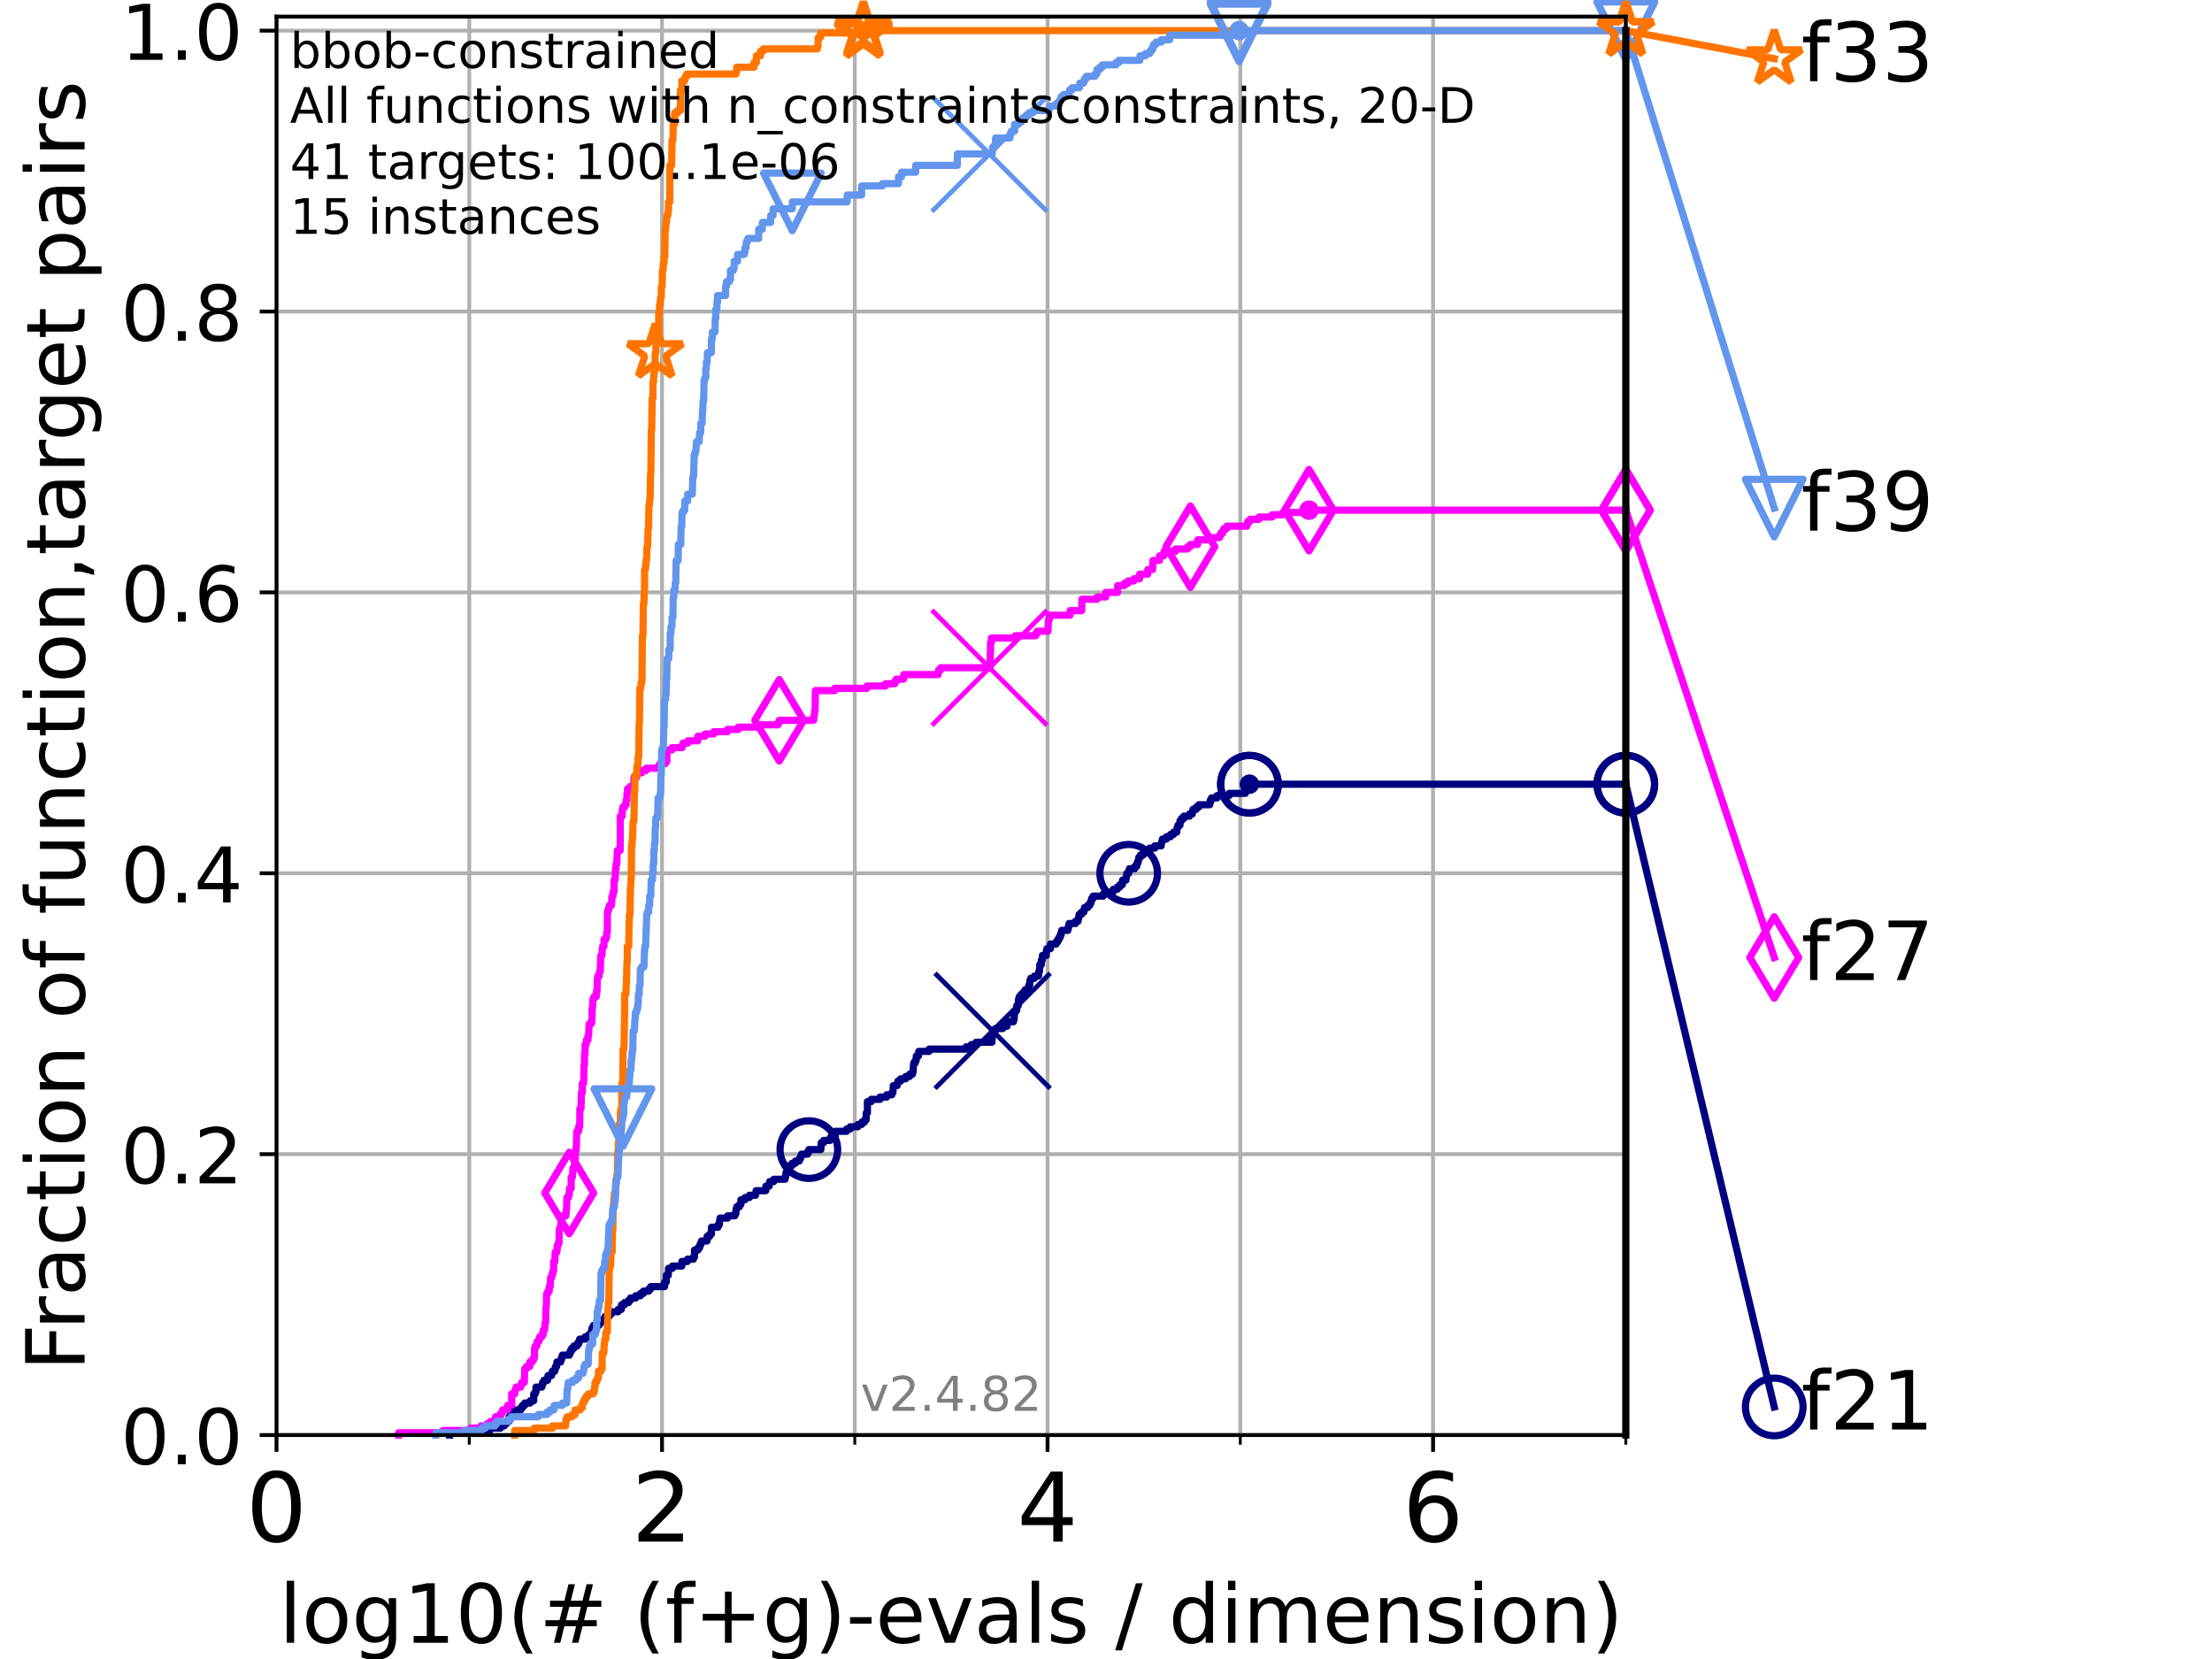 <?xml version="1.0" encoding="utf-8" standalone="no"?>
<!DOCTYPE svg PUBLIC "-//W3C//DTD SVG 1.1//EN"
  "http://www.w3.org/Graphics/SVG/1.1/DTD/svg11.dtd">
<!-- Created with matplotlib (https://matplotlib.org/) -->
<svg height="345.6pt" version="1.1" viewBox="0 0 460.8 345.6" width="460.8pt" xmlns="http://www.w3.org/2000/svg" xmlns:xlink="http://www.w3.org/1999/xlink">
 <defs>
  <style type="text/css">*{stroke-linecap:butt;stroke-linejoin:round;}</style>
 </defs>
 <g id="figure_1">
  <g id="patch_1">
   <path d="M 0 345.6 
L 460.8 345.6 
L 460.8 0 
L 0 0 
z
" style="fill:#ffffff;"/>
  </g>
  <g id="axes_1">
   <g id="patch_2">
    <path d="M 57.6 298.944 
L 338.688 298.944 
L 338.688 3.456 
L 57.6 3.456 
z
" style="fill:#ffffff;"/>
   </g>
   <g id="matplotlib.axis_1">
    <g id="xtick_1">
     <g id="line2d_1">
      <path clip-path="url(#p6ebfb42564)" d="M 57.6 298.944 
L 57.6 3.456 
" style="fill:none;stroke:#b0b0b0;stroke-linecap:square;stroke-width:0.8;"/>
     </g>
     <g id="line2d_2">
      <defs>
       <path d="M 0 0 
L 0 3.5 
" id="mc6eae8bf28" style="stroke:#000000;stroke-width:0.8;"/>
      </defs>
      <g>
       <use style="stroke:#000000;stroke-width:0.8;" x="57.6" xlink:href="#mc6eae8bf28" y="298.944"/>
      </g>
     </g>
     <g id="text_1">
      <!-- 0 -->
      <g transform="translate(51.237 321.141)scale(0.2 -0.2)">
       <defs>
        <path d="M 31.781 66.406 
Q 24.172 66.406 20.328 58.906 
Q 16.5 51.422 16.5 36.375 
Q 16.5 21.391 20.328 13.891 
Q 24.172 6.391 31.781 6.391 
Q 39.453 6.391 43.281 13.891 
Q 47.125 21.391 47.125 36.375 
Q 47.125 51.422 43.281 58.906 
Q 39.453 66.406 31.781 66.406 
z
M 31.781 74.219 
Q 44.047 74.219 50.516 64.516 
Q 56.984 54.828 56.984 36.375 
Q 56.984 17.969 50.516 8.266 
Q 44.047 -1.422 31.781 -1.422 
Q 19.531 -1.422 13.062 8.266 
Q 6.594 17.969 6.594 36.375 
Q 6.594 54.828 13.062 64.516 
Q 19.531 74.219 31.781 74.219 
z
" id="DejaVuSans-48"/>
       </defs>
       <use xlink:href="#DejaVuSans-48"/>
      </g>
     </g>
    </g>
    <g id="xtick_2">
     <g id="line2d_3">
      <path clip-path="url(#p6ebfb42564)" d="M 137.911 298.944 
L 137.911 3.456 
" style="fill:none;stroke:#b0b0b0;stroke-linecap:square;stroke-width:0.8;"/>
     </g>
     <g id="line2d_4">
      <g>
       <use style="stroke:#000000;stroke-width:0.8;" x="137.911" xlink:href="#mc6eae8bf28" y="298.944"/>
      </g>
     </g>
     <g id="text_2">
      <!-- 2 -->
      <g transform="translate(131.548 321.141)scale(0.2 -0.2)">
       <defs>
        <path d="M 19.188 8.297 
L 53.609 8.297 
L 53.609 0 
L 7.328 0 
L 7.328 8.297 
Q 12.938 14.109 22.625 23.891 
Q 32.328 33.688 34.812 36.531 
Q 39.547 41.844 41.422 45.531 
Q 43.312 49.219 43.312 52.781 
Q 43.312 58.594 39.234 62.25 
Q 35.156 65.922 28.609 65.922 
Q 23.969 65.922 18.812 64.312 
Q 13.672 62.703 7.812 59.422 
L 7.812 69.391 
Q 13.766 71.781 18.938 73 
Q 24.125 74.219 28.422 74.219 
Q 39.75 74.219 46.484 68.547 
Q 53.219 62.891 53.219 53.422 
Q 53.219 48.922 51.531 44.891 
Q 49.859 40.875 45.406 35.406 
Q 44.188 33.984 37.641 27.219 
Q 31.109 20.453 19.188 8.297 
z
" id="DejaVuSans-50"/>
       </defs>
       <use xlink:href="#DejaVuSans-50"/>
      </g>
     </g>
    </g>
    <g id="xtick_3">
     <g id="line2d_5">
      <path clip-path="url(#p6ebfb42564)" d="M 218.222 298.944 
L 218.222 3.456 
" style="fill:none;stroke:#b0b0b0;stroke-linecap:square;stroke-width:0.8;"/>
     </g>
     <g id="line2d_6">
      <g>
       <use style="stroke:#000000;stroke-width:0.8;" x="218.222" xlink:href="#mc6eae8bf28" y="298.944"/>
      </g>
     </g>
     <g id="text_3">
      <!-- 4 -->
      <g transform="translate(211.859 321.141)scale(0.2 -0.2)">
       <defs>
        <path d="M 37.797 64.312 
L 12.891 25.391 
L 37.797 25.391 
z
M 35.203 72.906 
L 47.609 72.906 
L 47.609 25.391 
L 58.016 25.391 
L 58.016 17.188 
L 47.609 17.188 
L 47.609 0 
L 37.797 0 
L 37.797 17.188 
L 4.891 17.188 
L 4.891 26.703 
z
" id="DejaVuSans-52"/>
       </defs>
       <use xlink:href="#DejaVuSans-52"/>
      </g>
     </g>
    </g>
    <g id="xtick_4">
     <g id="line2d_7">
      <path clip-path="url(#p6ebfb42564)" d="M 298.533 298.944 
L 298.533 3.456 
" style="fill:none;stroke:#b0b0b0;stroke-linecap:square;stroke-width:0.8;"/>
     </g>
     <g id="line2d_8">
      <g>
       <use style="stroke:#000000;stroke-width:0.8;" x="298.533" xlink:href="#mc6eae8bf28" y="298.944"/>
      </g>
     </g>
     <g id="text_4">
      <!-- 6 -->
      <g transform="translate(292.17 321.141)scale(0.2 -0.2)">
       <defs>
        <path d="M 33.016 40.375 
Q 26.375 40.375 22.484 35.828 
Q 18.609 31.297 18.609 23.391 
Q 18.609 15.531 22.484 10.953 
Q 26.375 6.391 33.016 6.391 
Q 39.656 6.391 43.531 10.953 
Q 47.406 15.531 47.406 23.391 
Q 47.406 31.297 43.531 35.828 
Q 39.656 40.375 33.016 40.375 
z
M 52.594 71.297 
L 52.594 62.312 
Q 48.875 64.062 45.094 64.984 
Q 41.312 65.922 37.594 65.922 
Q 27.828 65.922 22.672 59.328 
Q 17.531 52.734 16.797 39.406 
Q 19.672 43.656 24.016 45.922 
Q 28.375 48.188 33.594 48.188 
Q 44.578 48.188 50.953 41.516 
Q 57.328 34.859 57.328 23.391 
Q 57.328 12.156 50.688 5.359 
Q 44.047 -1.422 33.016 -1.422 
Q 20.359 -1.422 13.672 8.266 
Q 6.984 17.969 6.984 36.375 
Q 6.984 53.656 15.188 63.938 
Q 23.391 74.219 37.203 74.219 
Q 40.922 74.219 44.703 73.484 
Q 48.484 72.75 52.594 71.297 
z
" id="DejaVuSans-54"/>
       </defs>
       <use xlink:href="#DejaVuSans-54"/>
      </g>
     </g>
    </g>
    <g id="xtick_5">
     <g id="line2d_9">
      <path clip-path="url(#p6ebfb42564)" d="M 97.755 298.944 
L 97.755 3.456 
" style="fill:none;stroke:#b0b0b0;stroke-linecap:square;stroke-width:0.8;"/>
     </g>
     <g id="line2d_10">
      <defs>
       <path d="M 0 0 
L 0 2 
" id="mbb1cdf3b23" style="stroke:#000000;stroke-width:0.6;"/>
      </defs>
      <g>
       <use style="stroke:#000000;stroke-width:0.6;" x="97.755" xlink:href="#mbb1cdf3b23" y="298.944"/>
      </g>
     </g>
    </g>
    <g id="xtick_6">
     <g id="line2d_11">
      <path clip-path="url(#p6ebfb42564)" d="M 178.066 298.944 
L 178.066 3.456 
" style="fill:none;stroke:#b0b0b0;stroke-linecap:square;stroke-width:0.8;"/>
     </g>
     <g id="line2d_12">
      <g>
       <use style="stroke:#000000;stroke-width:0.6;" x="178.066" xlink:href="#mbb1cdf3b23" y="298.944"/>
      </g>
     </g>
    </g>
    <g id="xtick_7">
     <g id="line2d_13">
      <path clip-path="url(#p6ebfb42564)" d="M 258.377 298.944 
L 258.377 3.456 
" style="fill:none;stroke:#b0b0b0;stroke-linecap:square;stroke-width:0.8;"/>
     </g>
     <g id="line2d_14">
      <g>
       <use style="stroke:#000000;stroke-width:0.6;" x="258.377" xlink:href="#mbb1cdf3b23" y="298.944"/>
      </g>
     </g>
    </g>
    <g id="xtick_8">
     <g id="line2d_15">
      <path clip-path="url(#p6ebfb42564)" d="M 338.688 298.944 
L 338.688 3.456 
" style="fill:none;stroke:#b0b0b0;stroke-linecap:square;stroke-width:0.8;"/>
     </g>
     <g id="line2d_16">
      <g>
       <use style="stroke:#000000;stroke-width:0.6;" x="338.688" xlink:href="#mbb1cdf3b23" y="298.944"/>
      </g>
     </g>
    </g>
    <g id="text_5">
     <!-- log10(# (f+g)-evals / dimension) -->
     <g transform="translate(58.145 342.218)scale(0.17 -0.17)">
      <defs>
       <path d="M 9.422 75.984 
L 18.406 75.984 
L 18.406 0 
L 9.422 0 
z
" id="DejaVuSans-108"/>
       <path d="M 30.609 48.391 
Q 23.391 48.391 19.188 42.75 
Q 14.984 37.109 14.984 27.297 
Q 14.984 17.484 19.156 11.844 
Q 23.344 6.203 30.609 6.203 
Q 37.797 6.203 41.984 11.859 
Q 46.188 17.531 46.188 27.297 
Q 46.188 37.016 41.984 42.703 
Q 37.797 48.391 30.609 48.391 
z
M 30.609 56 
Q 42.328 56 49.016 48.375 
Q 55.719 40.766 55.719 27.297 
Q 55.719 13.875 49.016 6.219 
Q 42.328 -1.422 30.609 -1.422 
Q 18.844 -1.422 12.172 6.219 
Q 5.516 13.875 5.516 27.297 
Q 5.516 40.766 12.172 48.375 
Q 18.844 56 30.609 56 
z
" id="DejaVuSans-111"/>
       <path d="M 45.406 27.984 
Q 45.406 37.75 41.375 43.109 
Q 37.359 48.484 30.078 48.484 
Q 22.859 48.484 18.828 43.109 
Q 14.797 37.75 14.797 27.984 
Q 14.797 18.266 18.828 12.891 
Q 22.859 7.516 30.078 7.516 
Q 37.359 7.516 41.375 12.891 
Q 45.406 18.266 45.406 27.984 
z
M 54.391 6.781 
Q 54.391 -7.172 48.188 -13.984 
Q 42 -20.797 29.203 -20.797 
Q 24.469 -20.797 20.266 -20.094 
Q 16.062 -19.391 12.109 -17.922 
L 12.109 -9.188 
Q 16.062 -11.328 19.922 -12.344 
Q 23.781 -13.375 27.781 -13.375 
Q 36.625 -13.375 41.016 -8.766 
Q 45.406 -4.156 45.406 5.172 
L 45.406 9.625 
Q 42.625 4.781 38.281 2.391 
Q 33.938 0 27.875 0 
Q 17.828 0 11.672 7.656 
Q 5.516 15.328 5.516 27.984 
Q 5.516 40.672 11.672 48.328 
Q 17.828 56 27.875 56 
Q 33.938 56 38.281 53.609 
Q 42.625 51.219 45.406 46.391 
L 45.406 54.688 
L 54.391 54.688 
z
" id="DejaVuSans-103"/>
       <path d="M 12.406 8.297 
L 28.516 8.297 
L 28.516 63.922 
L 10.984 60.406 
L 10.984 69.391 
L 28.422 72.906 
L 38.281 72.906 
L 38.281 8.297 
L 54.391 8.297 
L 54.391 0 
L 12.406 0 
z
" id="DejaVuSans-49"/>
       <path d="M 31 75.875 
Q 24.469 64.656 21.281 53.656 
Q 18.109 42.672 18.109 31.391 
Q 18.109 20.125 21.312 9.062 
Q 24.516 -2 31 -13.188 
L 23.188 -13.188 
Q 15.875 -1.703 12.234 9.375 
Q 8.594 20.453 8.594 31.391 
Q 8.594 42.281 12.203 53.312 
Q 15.828 64.359 23.188 75.875 
z
" id="DejaVuSans-40"/>
       <path d="M 51.125 44 
L 36.922 44 
L 32.812 27.688 
L 47.125 27.688 
z
M 43.797 71.781 
L 38.719 51.516 
L 52.984 51.516 
L 58.109 71.781 
L 65.922 71.781 
L 60.891 51.516 
L 76.125 51.516 
L 76.125 44 
L 58.984 44 
L 54.984 27.688 
L 70.516 27.688 
L 70.516 20.219 
L 53.078 20.219 
L 48 0 
L 40.188 0 
L 45.219 20.219 
L 30.906 20.219 
L 25.875 0 
L 18.016 0 
L 23.094 20.219 
L 7.719 20.219 
L 7.719 27.688 
L 24.906 27.688 
L 29 44 
L 13.281 44 
L 13.281 51.516 
L 30.906 51.516 
L 35.891 71.781 
z
" id="DejaVuSans-35"/>
       <path id="DejaVuSans-32"/>
       <path d="M 37.109 75.984 
L 37.109 68.5 
L 28.516 68.5 
Q 23.688 68.5 21.797 66.547 
Q 19.922 64.594 19.922 59.516 
L 19.922 54.688 
L 34.719 54.688 
L 34.719 47.703 
L 19.922 47.703 
L 19.922 0 
L 10.891 0 
L 10.891 47.703 
L 2.297 47.703 
L 2.297 54.688 
L 10.891 54.688 
L 10.891 58.5 
Q 10.891 67.625 15.141 71.797 
Q 19.391 75.984 28.609 75.984 
z
" id="DejaVuSans-102"/>
       <path d="M 46 62.703 
L 46 35.5 
L 73.188 35.5 
L 73.188 27.203 
L 46 27.203 
L 46 0 
L 37.797 0 
L 37.797 27.203 
L 10.594 27.203 
L 10.594 35.5 
L 37.797 35.5 
L 37.797 62.703 
z
" id="DejaVuSans-43"/>
       <path d="M 8.016 75.875 
L 15.828 75.875 
Q 23.141 64.359 26.781 53.312 
Q 30.422 42.281 30.422 31.391 
Q 30.422 20.453 26.781 9.375 
Q 23.141 -1.703 15.828 -13.188 
L 8.016 -13.188 
Q 14.5 -2 17.703 9.062 
Q 20.906 20.125 20.906 31.391 
Q 20.906 42.672 17.703 53.656 
Q 14.5 64.656 8.016 75.875 
z
" id="DejaVuSans-41"/>
       <path d="M 4.891 31.391 
L 31.203 31.391 
L 31.203 23.391 
L 4.891 23.391 
z
" id="DejaVuSans-45"/>
       <path d="M 56.203 29.594 
L 56.203 25.203 
L 14.891 25.203 
Q 15.484 15.922 20.484 11.062 
Q 25.484 6.203 34.422 6.203 
Q 39.594 6.203 44.453 7.469 
Q 49.312 8.734 54.109 11.281 
L 54.109 2.781 
Q 49.266 0.734 44.188 -0.344 
Q 39.109 -1.422 33.891 -1.422 
Q 20.797 -1.422 13.156 6.188 
Q 5.516 13.812 5.516 26.812 
Q 5.516 40.234 12.766 48.109 
Q 20.016 56 32.328 56 
Q 43.359 56 49.781 48.891 
Q 56.203 41.797 56.203 29.594 
z
M 47.219 32.234 
Q 47.125 39.594 43.094 43.984 
Q 39.062 48.391 32.422 48.391 
Q 24.906 48.391 20.391 44.141 
Q 15.875 39.891 15.188 32.172 
z
" id="DejaVuSans-101"/>
       <path d="M 2.984 54.688 
L 12.5 54.688 
L 29.594 8.797 
L 46.688 54.688 
L 56.203 54.688 
L 35.688 0 
L 23.484 0 
z
" id="DejaVuSans-118"/>
       <path d="M 34.281 27.484 
Q 23.391 27.484 19.188 25 
Q 14.984 22.516 14.984 16.5 
Q 14.984 11.719 18.141 8.906 
Q 21.297 6.109 26.703 6.109 
Q 34.188 6.109 38.703 11.406 
Q 43.219 16.703 43.219 25.484 
L 43.219 27.484 
z
M 52.203 31.203 
L 52.203 0 
L 43.219 0 
L 43.219 8.297 
Q 40.141 3.328 35.547 0.953 
Q 30.953 -1.422 24.312 -1.422 
Q 15.922 -1.422 10.953 3.297 
Q 6 8.016 6 15.922 
Q 6 25.141 12.172 29.828 
Q 18.359 34.516 30.609 34.516 
L 43.219 34.516 
L 43.219 35.406 
Q 43.219 41.609 39.141 45 
Q 35.062 48.391 27.688 48.391 
Q 23 48.391 18.547 47.266 
Q 14.109 46.141 10.016 43.891 
L 10.016 52.203 
Q 14.938 54.109 19.578 55.047 
Q 24.219 56 28.609 56 
Q 40.484 56 46.344 49.844 
Q 52.203 43.703 52.203 31.203 
z
" id="DejaVuSans-97"/>
       <path d="M 44.281 53.078 
L 44.281 44.578 
Q 40.484 46.531 36.375 47.5 
Q 32.281 48.484 27.875 48.484 
Q 21.188 48.484 17.844 46.438 
Q 14.5 44.391 14.5 40.281 
Q 14.5 37.156 16.891 35.375 
Q 19.281 33.594 26.516 31.984 
L 29.594 31.297 
Q 39.156 29.25 43.188 25.516 
Q 47.219 21.781 47.219 15.094 
Q 47.219 7.469 41.188 3.016 
Q 35.156 -1.422 24.609 -1.422 
Q 20.219 -1.422 15.453 -0.562 
Q 10.688 0.297 5.422 2 
L 5.422 11.281 
Q 10.406 8.688 15.234 7.391 
Q 20.062 6.109 24.812 6.109 
Q 31.156 6.109 34.562 8.281 
Q 37.984 10.453 37.984 14.406 
Q 37.984 18.062 35.516 20.016 
Q 33.062 21.969 24.703 23.781 
L 21.578 24.516 
Q 13.234 26.266 9.516 29.906 
Q 5.812 33.547 5.812 39.891 
Q 5.812 47.609 11.281 51.797 
Q 16.75 56 26.812 56 
Q 31.781 56 36.172 55.266 
Q 40.578 54.547 44.281 53.078 
z
" id="DejaVuSans-115"/>
       <path d="M 25.391 72.906 
L 33.688 72.906 
L 8.297 -9.281 
L 0 -9.281 
z
" id="DejaVuSans-47"/>
       <path d="M 45.406 46.391 
L 45.406 75.984 
L 54.391 75.984 
L 54.391 0 
L 45.406 0 
L 45.406 8.203 
Q 42.578 3.328 38.25 0.953 
Q 33.938 -1.422 27.875 -1.422 
Q 17.969 -1.422 11.734 6.484 
Q 5.516 14.406 5.516 27.297 
Q 5.516 40.188 11.734 48.094 
Q 17.969 56 27.875 56 
Q 33.938 56 38.25 53.625 
Q 42.578 51.266 45.406 46.391 
z
M 14.797 27.297 
Q 14.797 17.391 18.875 11.75 
Q 22.953 6.109 30.078 6.109 
Q 37.203 6.109 41.297 11.75 
Q 45.406 17.391 45.406 27.297 
Q 45.406 37.203 41.297 42.844 
Q 37.203 48.484 30.078 48.484 
Q 22.953 48.484 18.875 42.844 
Q 14.797 37.203 14.797 27.297 
z
" id="DejaVuSans-100"/>
       <path d="M 9.422 54.688 
L 18.406 54.688 
L 18.406 0 
L 9.422 0 
z
M 9.422 75.984 
L 18.406 75.984 
L 18.406 64.594 
L 9.422 64.594 
z
" id="DejaVuSans-105"/>
       <path d="M 52 44.188 
Q 55.375 50.25 60.062 53.125 
Q 64.75 56 71.094 56 
Q 79.641 56 84.281 50.016 
Q 88.922 44.047 88.922 33.016 
L 88.922 0 
L 79.891 0 
L 79.891 32.719 
Q 79.891 40.578 77.094 44.375 
Q 74.312 48.188 68.609 48.188 
Q 61.625 48.188 57.562 43.547 
Q 53.516 38.922 53.516 30.906 
L 53.516 0 
L 44.484 0 
L 44.484 32.719 
Q 44.484 40.625 41.703 44.406 
Q 38.922 48.188 33.109 48.188 
Q 26.219 48.188 22.156 43.531 
Q 18.109 38.875 18.109 30.906 
L 18.109 0 
L 9.078 0 
L 9.078 54.688 
L 18.109 54.688 
L 18.109 46.188 
Q 21.188 51.219 25.484 53.609 
Q 29.781 56 35.688 56 
Q 41.656 56 45.828 52.969 
Q 50 49.953 52 44.188 
z
" id="DejaVuSans-109"/>
       <path d="M 54.891 33.016 
L 54.891 0 
L 45.906 0 
L 45.906 32.719 
Q 45.906 40.484 42.875 44.328 
Q 39.844 48.188 33.797 48.188 
Q 26.516 48.188 22.312 43.547 
Q 18.109 38.922 18.109 30.906 
L 18.109 0 
L 9.078 0 
L 9.078 54.688 
L 18.109 54.688 
L 18.109 46.188 
Q 21.344 51.125 25.703 53.562 
Q 30.078 56 35.797 56 
Q 45.219 56 50.047 50.172 
Q 54.891 44.344 54.891 33.016 
z
" id="DejaVuSans-110"/>
      </defs>
      <use xlink:href="#DejaVuSans-108"/>
      <use x="27.783" xlink:href="#DejaVuSans-111"/>
      <use x="88.965" xlink:href="#DejaVuSans-103"/>
      <use x="152.441" xlink:href="#DejaVuSans-49"/>
      <use x="216.064" xlink:href="#DejaVuSans-48"/>
      <use x="279.688" xlink:href="#DejaVuSans-40"/>
      <use x="318.701" xlink:href="#DejaVuSans-35"/>
      <use x="402.49" xlink:href="#DejaVuSans-32"/>
      <use x="434.277" xlink:href="#DejaVuSans-40"/>
      <use x="473.291" xlink:href="#DejaVuSans-102"/>
      <use x="508.496" xlink:href="#DejaVuSans-43"/>
      <use x="592.285" xlink:href="#DejaVuSans-103"/>
      <use x="655.762" xlink:href="#DejaVuSans-41"/>
      <use x="694.775" xlink:href="#DejaVuSans-45"/>
      <use x="730.859" xlink:href="#DejaVuSans-101"/>
      <use x="792.383" xlink:href="#DejaVuSans-118"/>
      <use x="851.562" xlink:href="#DejaVuSans-97"/>
      <use x="912.842" xlink:href="#DejaVuSans-108"/>
      <use x="940.625" xlink:href="#DejaVuSans-115"/>
      <use x="992.725" xlink:href="#DejaVuSans-32"/>
      <use x="1024.512" xlink:href="#DejaVuSans-47"/>
      <use x="1058.203" xlink:href="#DejaVuSans-32"/>
      <use x="1089.99" xlink:href="#DejaVuSans-100"/>
      <use x="1153.467" xlink:href="#DejaVuSans-105"/>
      <use x="1181.25" xlink:href="#DejaVuSans-109"/>
      <use x="1278.662" xlink:href="#DejaVuSans-101"/>
      <use x="1340.186" xlink:href="#DejaVuSans-110"/>
      <use x="1403.564" xlink:href="#DejaVuSans-115"/>
      <use x="1455.664" xlink:href="#DejaVuSans-105"/>
      <use x="1483.447" xlink:href="#DejaVuSans-111"/>
      <use x="1544.629" xlink:href="#DejaVuSans-110"/>
      <use x="1608.008" xlink:href="#DejaVuSans-41"/>
     </g>
    </g>
   </g>
   <g id="matplotlib.axis_2">
    <g id="ytick_1">
     <g id="line2d_17">
      <path clip-path="url(#p6ebfb42564)" d="M 57.6 298.944 
L 338.688 298.944 
" style="fill:none;stroke:#b0b0b0;stroke-linecap:square;stroke-width:0.8;"/>
     </g>
     <g id="line2d_18">
      <defs>
       <path d="M 0 0 
L -3.5 0 
" id="m5123be5f2a" style="stroke:#000000;stroke-width:0.8;"/>
      </defs>
      <g>
       <use style="stroke:#000000;stroke-width:0.8;" x="57.6" xlink:href="#m5123be5f2a" y="298.944"/>
      </g>
     </g>
     <g id="text_6">
      <!-- 0.0 -->
      <g transform="translate(25.155 305.023)scale(0.16 -0.16)">
       <defs>
        <path d="M 10.688 12.406 
L 21 12.406 
L 21 0 
L 10.688 0 
z
" id="DejaVuSans-46"/>
       </defs>
       <use xlink:href="#DejaVuSans-48"/>
       <use x="63.623" xlink:href="#DejaVuSans-46"/>
       <use x="95.41" xlink:href="#DejaVuSans-48"/>
      </g>
     </g>
    </g>
    <g id="ytick_2">
     <g id="line2d_19">
      <path clip-path="url(#p6ebfb42564)" d="M 57.6 240.432 
L 338.688 240.432 
" style="fill:none;stroke:#b0b0b0;stroke-linecap:square;stroke-width:0.8;"/>
     </g>
     <g id="line2d_20">
      <g>
       <use style="stroke:#000000;stroke-width:0.8;" x="57.6" xlink:href="#m5123be5f2a" y="240.432"/>
      </g>
     </g>
     <g id="text_7">
      <!-- 0.2 -->
      <g transform="translate(25.155 246.51)scale(0.16 -0.16)">
       <use xlink:href="#DejaVuSans-48"/>
       <use x="63.623" xlink:href="#DejaVuSans-46"/>
       <use x="95.41" xlink:href="#DejaVuSans-50"/>
      </g>
     </g>
    </g>
    <g id="ytick_3">
     <g id="line2d_21">
      <path clip-path="url(#p6ebfb42564)" d="M 57.6 181.919 
L 338.688 181.919 
" style="fill:none;stroke:#b0b0b0;stroke-linecap:square;stroke-width:0.8;"/>
     </g>
     <g id="line2d_22">
      <g>
       <use style="stroke:#000000;stroke-width:0.8;" x="57.6" xlink:href="#m5123be5f2a" y="181.919"/>
      </g>
     </g>
     <g id="text_8">
      <!-- 0.4 -->
      <g transform="translate(25.155 187.998)scale(0.16 -0.16)">
       <use xlink:href="#DejaVuSans-48"/>
       <use x="63.623" xlink:href="#DejaVuSans-46"/>
       <use x="95.41" xlink:href="#DejaVuSans-52"/>
      </g>
     </g>
    </g>
    <g id="ytick_4">
     <g id="line2d_23">
      <path clip-path="url(#p6ebfb42564)" d="M 57.6 123.407 
L 338.688 123.407 
" style="fill:none;stroke:#b0b0b0;stroke-linecap:square;stroke-width:0.8;"/>
     </g>
     <g id="line2d_24">
      <g>
       <use style="stroke:#000000;stroke-width:0.8;" x="57.6" xlink:href="#m5123be5f2a" y="123.407"/>
      </g>
     </g>
     <g id="text_9">
      <!-- 0.6 -->
      <g transform="translate(25.155 129.485)scale(0.16 -0.16)">
       <use xlink:href="#DejaVuSans-48"/>
       <use x="63.623" xlink:href="#DejaVuSans-46"/>
       <use x="95.41" xlink:href="#DejaVuSans-54"/>
      </g>
     </g>
    </g>
    <g id="ytick_5">
     <g id="line2d_25">
      <path clip-path="url(#p6ebfb42564)" d="M 57.6 64.894 
L 338.688 64.894 
" style="fill:none;stroke:#b0b0b0;stroke-linecap:square;stroke-width:0.8;"/>
     </g>
     <g id="line2d_26">
      <g>
       <use style="stroke:#000000;stroke-width:0.8;" x="57.6" xlink:href="#m5123be5f2a" y="64.894"/>
      </g>
     </g>
     <g id="text_10">
      <!-- 0.8 -->
      <g transform="translate(25.155 70.973)scale(0.16 -0.16)">
       <defs>
        <path d="M 31.781 34.625 
Q 24.75 34.625 20.719 30.859 
Q 16.703 27.094 16.703 20.516 
Q 16.703 13.922 20.719 10.156 
Q 24.75 6.391 31.781 6.391 
Q 38.812 6.391 42.859 10.172 
Q 46.922 13.969 46.922 20.516 
Q 46.922 27.094 42.891 30.859 
Q 38.875 34.625 31.781 34.625 
z
M 21.922 38.812 
Q 15.578 40.375 12.031 44.719 
Q 8.5 49.078 8.5 55.328 
Q 8.5 64.062 14.719 69.141 
Q 20.953 74.219 31.781 74.219 
Q 42.672 74.219 48.875 69.141 
Q 55.078 64.062 55.078 55.328 
Q 55.078 49.078 51.531 44.719 
Q 48 40.375 41.703 38.812 
Q 48.828 37.156 52.797 32.312 
Q 56.781 27.484 56.781 20.516 
Q 56.781 9.906 50.312 4.234 
Q 43.844 -1.422 31.781 -1.422 
Q 19.734 -1.422 13.25 4.234 
Q 6.781 9.906 6.781 20.516 
Q 6.781 27.484 10.781 32.312 
Q 14.797 37.156 21.922 38.812 
z
M 18.312 54.391 
Q 18.312 48.734 21.844 45.562 
Q 25.391 42.391 31.781 42.391 
Q 38.141 42.391 41.719 45.562 
Q 45.312 48.734 45.312 54.391 
Q 45.312 60.062 41.719 63.234 
Q 38.141 66.406 31.781 66.406 
Q 25.391 66.406 21.844 63.234 
Q 18.312 60.062 18.312 54.391 
z
" id="DejaVuSans-56"/>
       </defs>
       <use xlink:href="#DejaVuSans-48"/>
       <use x="63.623" xlink:href="#DejaVuSans-46"/>
       <use x="95.41" xlink:href="#DejaVuSans-56"/>
      </g>
     </g>
    </g>
    <g id="ytick_6">
     <g id="line2d_27">
      <path clip-path="url(#p6ebfb42564)" d="M 57.6 6.382 
L 338.688 6.382 
" style="fill:none;stroke:#b0b0b0;stroke-linecap:square;stroke-width:0.8;"/>
     </g>
     <g id="line2d_28">
      <g>
       <use style="stroke:#000000;stroke-width:0.8;" x="57.6" xlink:href="#m5123be5f2a" y="6.382"/>
      </g>
     </g>
     <g id="text_11">
      <!-- 1.0 -->
      <g transform="translate(25.155 12.46)scale(0.16 -0.16)">
       <use xlink:href="#DejaVuSans-49"/>
       <use x="63.623" xlink:href="#DejaVuSans-46"/>
       <use x="95.41" xlink:href="#DejaVuSans-48"/>
      </g>
     </g>
    </g>
    <g id="text_12">
     <!-- Fraction of function,target pairs -->
     <g transform="translate(17.62 285.585)rotate(-90)scale(0.17 -0.17)">
      <defs>
       <path d="M 9.812 72.906 
L 51.703 72.906 
L 51.703 64.594 
L 19.672 64.594 
L 19.672 43.109 
L 48.578 43.109 
L 48.578 34.812 
L 19.672 34.812 
L 19.672 0 
L 9.812 0 
z
" id="DejaVuSans-70"/>
       <path d="M 41.109 46.297 
Q 39.594 47.172 37.812 47.578 
Q 36.031 48 33.891 48 
Q 26.266 48 22.188 43.047 
Q 18.109 38.094 18.109 28.812 
L 18.109 0 
L 9.078 0 
L 9.078 54.688 
L 18.109 54.688 
L 18.109 46.188 
Q 20.953 51.172 25.484 53.578 
Q 30.031 56 36.531 56 
Q 37.453 56 38.578 55.875 
Q 39.703 55.766 41.062 55.516 
z
" id="DejaVuSans-114"/>
       <path d="M 48.781 52.594 
L 48.781 44.188 
Q 44.969 46.297 41.141 47.344 
Q 37.312 48.391 33.406 48.391 
Q 24.656 48.391 19.812 42.844 
Q 14.984 37.312 14.984 27.297 
Q 14.984 17.281 19.812 11.734 
Q 24.656 6.203 33.406 6.203 
Q 37.312 6.203 41.141 7.25 
Q 44.969 8.297 48.781 10.406 
L 48.781 2.094 
Q 45.016 0.344 40.984 -0.531 
Q 36.969 -1.422 32.422 -1.422 
Q 20.062 -1.422 12.781 6.344 
Q 5.516 14.109 5.516 27.297 
Q 5.516 40.672 12.859 48.328 
Q 20.219 56 33.016 56 
Q 37.156 56 41.109 55.141 
Q 45.062 54.297 48.781 52.594 
z
" id="DejaVuSans-99"/>
       <path d="M 18.312 70.219 
L 18.312 54.688 
L 36.812 54.688 
L 36.812 47.703 
L 18.312 47.703 
L 18.312 18.016 
Q 18.312 11.328 20.141 9.422 
Q 21.969 7.516 27.594 7.516 
L 36.812 7.516 
L 36.812 0 
L 27.594 0 
Q 17.188 0 13.234 3.875 
Q 9.281 7.766 9.281 18.016 
L 9.281 47.703 
L 2.688 47.703 
L 2.688 54.688 
L 9.281 54.688 
L 9.281 70.219 
z
" id="DejaVuSans-116"/>
       <path d="M 8.5 21.578 
L 8.5 54.688 
L 17.484 54.688 
L 17.484 21.922 
Q 17.484 14.156 20.5 10.266 
Q 23.531 6.391 29.594 6.391 
Q 36.859 6.391 41.078 11.031 
Q 45.312 15.672 45.312 23.688 
L 45.312 54.688 
L 54.297 54.688 
L 54.297 0 
L 45.312 0 
L 45.312 8.406 
Q 42.047 3.422 37.719 1 
Q 33.406 -1.422 27.688 -1.422 
Q 18.266 -1.422 13.375 4.438 
Q 8.5 10.297 8.5 21.578 
z
M 31.109 56 
z
" id="DejaVuSans-117"/>
       <path d="M 11.719 12.406 
L 22.016 12.406 
L 22.016 4 
L 14.016 -11.625 
L 7.719 -11.625 
L 11.719 4 
z
" id="DejaVuSans-44"/>
       <path d="M 18.109 8.203 
L 18.109 -20.797 
L 9.078 -20.797 
L 9.078 54.688 
L 18.109 54.688 
L 18.109 46.391 
Q 20.953 51.266 25.266 53.625 
Q 29.594 56 35.594 56 
Q 45.562 56 51.781 48.094 
Q 58.016 40.188 58.016 27.297 
Q 58.016 14.406 51.781 6.484 
Q 45.562 -1.422 35.594 -1.422 
Q 29.594 -1.422 25.266 0.953 
Q 20.953 3.328 18.109 8.203 
z
M 48.688 27.297 
Q 48.688 37.203 44.609 42.844 
Q 40.531 48.484 33.406 48.484 
Q 26.266 48.484 22.188 42.844 
Q 18.109 37.203 18.109 27.297 
Q 18.109 17.391 22.188 11.75 
Q 26.266 6.109 33.406 6.109 
Q 40.531 6.109 44.609 11.75 
Q 48.688 17.391 48.688 27.297 
z
" id="DejaVuSans-112"/>
      </defs>
      <use xlink:href="#DejaVuSans-70"/>
      <use x="50.27" xlink:href="#DejaVuSans-114"/>
      <use x="91.383" xlink:href="#DejaVuSans-97"/>
      <use x="152.662" xlink:href="#DejaVuSans-99"/>
      <use x="207.643" xlink:href="#DejaVuSans-116"/>
      <use x="246.852" xlink:href="#DejaVuSans-105"/>
      <use x="274.635" xlink:href="#DejaVuSans-111"/>
      <use x="335.816" xlink:href="#DejaVuSans-110"/>
      <use x="399.195" xlink:href="#DejaVuSans-32"/>
      <use x="430.982" xlink:href="#DejaVuSans-111"/>
      <use x="492.164" xlink:href="#DejaVuSans-102"/>
      <use x="527.369" xlink:href="#DejaVuSans-32"/>
      <use x="559.156" xlink:href="#DejaVuSans-102"/>
      <use x="594.361" xlink:href="#DejaVuSans-117"/>
      <use x="657.74" xlink:href="#DejaVuSans-110"/>
      <use x="721.119" xlink:href="#DejaVuSans-99"/>
      <use x="776.1" xlink:href="#DejaVuSans-116"/>
      <use x="815.309" xlink:href="#DejaVuSans-105"/>
      <use x="843.092" xlink:href="#DejaVuSans-111"/>
      <use x="904.273" xlink:href="#DejaVuSans-110"/>
      <use x="967.652" xlink:href="#DejaVuSans-44"/>
      <use x="999.439" xlink:href="#DejaVuSans-116"/>
      <use x="1038.648" xlink:href="#DejaVuSans-97"/>
      <use x="1099.928" xlink:href="#DejaVuSans-114"/>
      <use x="1139.291" xlink:href="#DejaVuSans-103"/>
      <use x="1202.768" xlink:href="#DejaVuSans-101"/>
      <use x="1264.291" xlink:href="#DejaVuSans-116"/>
      <use x="1303.5" xlink:href="#DejaVuSans-32"/>
      <use x="1335.287" xlink:href="#DejaVuSans-112"/>
      <use x="1398.764" xlink:href="#DejaVuSans-97"/>
      <use x="1460.043" xlink:href="#DejaVuSans-105"/>
      <use x="1487.826" xlink:href="#DejaVuSans-114"/>
      <use x="1528.939" xlink:href="#DejaVuSans-115"/>
     </g>
    </g>
   </g>
   <g id="line2d_29">
    <defs>
     <path d="M 0 1.5 
C 0.398 1.5 0.779 1.342 1.061 1.061 
C 1.342 0.779 1.5 0.398 1.5 0 
C 1.5 -0.398 1.342 -0.779 1.061 -1.061 
C 0.779 -1.342 0.398 -1.5 0 -1.5 
C -0.398 -1.5 -0.779 -1.342 -1.061 -1.061 
C -1.342 -0.779 -1.5 -0.398 -1.5 0 
C -1.5 0.398 -1.342 0.779 -1.061 1.061 
C -0.779 1.342 -0.398 1.5 0 1.5 
z
" id="m82126eb4db" style="stroke:#000080;"/>
    </defs>
    <g>
     <use style="fill:#000080;stroke:#000080;" x="260.284" xlink:href="#m82126eb4db" y="163.366"/>
     <use style="fill:#000080;stroke:#000080;" x="260.284" xlink:href="#m82126eb4db" y="163.366"/>
    </g>
   </g>
   <g id="line2d_30">
    <path d="M 93.645 298.944 
L 93.645 298.468 
L 101.924 298.468 
L 101.924 297.517 
L 104.235 297.517 
L 104.235 297.041 
L 105.057 297.041 
L 105.057 296.565 
L 105.51 296.565 
L 105.51 296.09 
L 106.061 296.09 
L 106.061 295.138 
L 106.489 295.138 
L 106.489 294.663 
L 107.111 294.663 
L 107.111 293.711 
L 108.484 293.711 
L 108.484 293.235 
L 108.857 293.235 
L 108.857 292.76 
L 109.312 292.76 
L 109.312 292.284 
L 110.443 292.284 
L 110.443 291.808 
L 111.186 291.808 
L 111.186 290.381 
L 111.506 290.381 
L 111.506 289.905 
L 111.663 289.905 
L 111.663 288.954 
L 112.877 288.954 
L 112.877 288.478 
L 113.023 288.478 
L 113.023 288.003 
L 113.311 288.003 
L 113.311 287.527 
L 114.08 287.527 
L 114.148 286.576 
L 114.882 286.576 
L 114.882 286.1 
L 115.077 286.1 
L 115.077 285.624 
L 115.586 285.624 
L 115.586 285.148 
L 115.711 285.148 
L 115.711 284.673 
L 115.959 284.673 
L 116.02 283.721 
L 116.798 283.721 
L 116.798 283.246 
L 116.972 283.246 
L 116.972 282.77 
L 117.145 282.77 
L 117.145 282.294 
L 118.629 282.294 
L 118.629 281.818 
L 118.839 281.818 
L 118.839 281.343 
L 119.097 281.343 
L 119.097 280.867 
L 119.553 280.867 
L 119.553 280.391 
L 120.239 280.391 
L 120.239 279.916 
L 120.572 279.916 
L 120.572 279.44 
L 120.759 279.44 
L 120.759 278.964 
L 121.888 278.964 
L 121.888 278.488 
L 122.657 278.488 
L 122.657 278.013 
L 123.193 278.013 
L 123.233 277.061 
L 123.354 277.061 
L 123.354 276.586 
L 123.633 276.586 
L 123.633 276.11 
L 124.781 276.11 
L 124.781 275.634 
L 125.147 275.634 
L 125.147 275.158 
L 125.823 275.158 
L 125.823 274.683 
L 126.065 274.683 
L 126.065 274.207 
L 126.937 274.207 
L 126.937 273.731 
L 127.326 273.731 
L 127.326 273.256 
L 128.768 273.256 
L 128.768 272.78 
L 129.433 272.78 
L 129.461 271.828 
L 130.073 271.828 
L 130.073 271.353 
L 130.953 271.353 
L 130.953 270.877 
L 131.338 270.877 
L 131.338 270.401 
L 132.423 270.401 
L 132.423 269.926 
L 133.421 269.926 
L 133.421 269.45 
L 134.019 269.45 
L 134.019 268.974 
L 135.159 268.974 
L 135.159 268.498 
L 135.562 268.498 
L 135.562 268.023 
L 138.443 268.023 
L 138.443 267.071 
L 138.795 267.071 
L 138.811 265.644 
L 139.221 265.644 
L 139.269 264.217 
L 140.073 264.217 
L 140.073 263.741 
L 142.038 263.741 
L 142.038 262.79 
L 143.196 262.79 
L 143.196 262.314 
L 144.463 262.314 
L 144.463 261.839 
L 144.677 261.839 
L 144.677 260.411 
L 145.407 260.411 
L 145.407 259.936 
L 145.733 259.936 
L 145.733 259.46 
L 145.921 259.46 
L 145.921 258.984 
L 146.151 258.984 
L 146.151 258.509 
L 147.308 258.509 
L 147.308 257.557 
L 147.839 257.557 
L 147.839 257.081 
L 148.21 257.081 
L 148.21 255.654 
L 149.566 255.654 
L 149.566 255.179 
L 149.832 255.179 
L 149.92 254.227 
L 149.99 254.227 
L 149.99 253.751 
L 151.566 253.751 
L 151.566 253.276 
L 153.076 253.276 
L 153.076 252.8 
L 153.301 252.8 
L 153.352 251.849 
L 153.488 251.849 
L 153.488 251.373 
L 154.043 251.373 
L 154.043 250.897 
L 154.345 250.897 
L 154.345 249.946 
L 155.174 249.946 
L 155.174 249.47 
L 156.114 249.47 
L 156.114 248.994 
L 157.381 248.994 
L 157.381 248.519 
L 157.512 248.519 
L 157.512 248.043 
L 159.522 248.043 
L 159.558 247.091 
L 160.235 247.091 
L 160.332 246.14 
L 161.188 246.14 
L 161.188 245.664 
L 163.542 245.664 
L 163.542 245.189 
L 163.681 245.189 
L 163.737 244.237 
L 164.11 244.237 
L 164.191 243.286 
L 164.368 243.286 
L 164.368 242.81 
L 165.01 242.81 
L 165.01 242.334 
L 165.697 242.334 
L 165.697 241.859 
L 166.504 241.859 
L 166.504 241.383 
L 166.749 241.383 
L 166.749 240.907 
L 166.958 240.907 
L 166.958 240.432 
L 168.245 240.432 
L 168.245 239.956 
L 168.5 239.956 
L 168.5 239.48 
L 170.994 239.48 
L 171.08 238.053 
L 171.567 238.053 
L 171.567 237.577 
L 172.919 237.577 
L 172.919 237.102 
L 173.158 237.102 
L 173.158 236.626 
L 173.993 236.626 
L 174.019 235.674 
L 176.349 235.674 
L 176.349 235.199 
L 177.102 235.199 
L 177.102 234.723 
L 178.728 234.723 
L 178.728 234.247 
L 179.508 234.247 
L 179.508 233.772 
L 180.077 233.772 
L 180.077 233.296 
L 180.443 233.296 
L 180.443 231.869 
L 180.695 231.869 
L 180.7 229.49 
L 181.484 229.49 
L 181.484 229.014 
L 183.328 229.014 
L 183.328 228.539 
L 184.715 228.539 
L 184.715 228.063 
L 185.803 228.063 
L 185.803 227.587 
L 186.013 227.587 
L 186.085 226.16 
L 186.893 226.16 
L 186.893 225.684 
L 187.058 225.684 
L 187.058 225.209 
L 187.635 225.209 
L 187.635 224.733 
L 188.667 224.733 
L 188.667 224.257 
L 189.468 224.257 
L 189.468 223.782 
L 190.078 223.782 
L 190.078 223.306 
L 190.21 223.306 
L 190.29 221.879 
L 190.34 221.879 
L 190.34 221.403 
L 190.671 221.403 
L 190.671 220.927 
L 190.859 220.927 
L 190.881 219.976 
L 191.345 219.976 
L 191.394 219.025 
L 193.543 219.025 
L 193.543 218.549 
L 201.277 218.549 
L 201.277 218.073 
L 202.346 218.073 
L 202.346 217.597 
L 203.329 217.597 
L 203.329 217.122 
L 206.641 217.122 
L 206.752 215.219 
L 206.768 215.219 
L 206.768 214.743 
L 207.341 214.743 
L 207.341 214.267 
L 208.882 214.267 
L 208.882 213.792 
L 209.781 213.792 
L 209.782 212.84 
L 211.13 212.84 
L 211.13 212.365 
L 211.256 212.365 
L 211.341 210.937 
L 211.504 210.937 
L 211.504 210.462 
L 211.808 210.462 
L 211.809 209.51 
L 212.104 209.51 
L 212.188 208.083 
L 212.345 208.083 
L 212.345 207.607 
L 212.718 207.607 
L 212.718 207.132 
L 213.229 207.132 
L 213.229 206.656 
L 213.555 206.656 
L 213.555 206.18 
L 214.279 206.18 
L 214.328 205.229 
L 214.501 205.229 
L 214.529 204.277 
L 214.714 204.277 
L 214.714 203.802 
L 215.484 203.802 
L 215.484 203.326 
L 216.347 203.326 
L 216.397 202.375 
L 216.545 202.375 
L 216.606 200.947 
L 216.927 200.947 
L 216.927 199.996 
L 217.126 199.996 
L 217.153 199.045 
L 217.97 199.045 
L 217.97 198.093 
L 218.084 198.093 
L 218.084 197.618 
L 218.838 197.618 
L 218.838 196.666 
L 220.017 196.666 
L 220.017 196.19 
L 220.351 196.19 
L 220.351 195.715 
L 220.623 195.715 
L 220.623 195.239 
L 220.872 195.239 
L 220.872 194.763 
L 221.046 194.763 
L 221.046 194.288 
L 221.162 194.288 
L 221.162 193.812 
L 222.461 193.812 
L 222.461 193.336 
L 222.584 193.336 
L 222.584 192.86 
L 222.704 192.86 
L 222.704 192.385 
L 224.054 192.385 
L 224.054 191.909 
L 224.581 191.909 
L 224.581 191.433 
L 224.693 191.433 
L 224.693 190.958 
L 224.806 190.958 
L 224.806 190.482 
L 225.293 190.482 
L 225.293 190.006 
L 225.795 190.006 
L 225.795 189.53 
L 225.926 189.53 
L 225.926 189.055 
L 226.621 189.055 
L 226.621 188.579 
L 227.04 188.579 
L 227.04 188.103 
L 227.269 188.103 
L 227.269 187.628 
L 227.411 187.628 
L 227.411 187.152 
L 227.721 187.152 
L 227.721 186.676 
L 229.822 186.676 
L 229.822 186.2 
L 231.482 186.2 
L 231.482 185.725 
L 231.943 185.725 
L 231.943 185.249 
L 232.769 185.249 
L 232.769 184.773 
L 233.287 184.773 
L 233.287 184.298 
L 233.812 184.298 
L 233.845 183.346 
L 234.558 183.346 
L 234.656 182.395 
L 234.745 182.395 
L 234.745 181.919 
L 235.129 181.919 
L 235.129 181.443 
L 235.281 181.443 
L 235.281 180.968 
L 236.38 180.968 
L 236.38 180.492 
L 236.787 180.492 
L 236.787 180.016 
L 236.957 180.016 
L 236.957 179.54 
L 237.125 179.54 
L 237.23 178.589 
L 237.57 178.589 
L 237.57 178.113 
L 238.149 178.113 
L 238.149 177.638 
L 239.136 177.638 
L 239.136 177.162 
L 239.472 177.162 
L 239.472 176.686 
L 240.563 176.686 
L 240.563 176.211 
L 241.898 176.211 
L 242.006 175.259 
L 242.158 175.259 
L 242.158 174.783 
L 242.993 174.783 
L 242.993 174.308 
L 243.844 174.308 
L 243.844 173.832 
L 244.466 173.832 
L 244.466 173.356 
L 245.133 173.356 
L 245.222 172.405 
L 245.379 172.405 
L 245.379 171.929 
L 245.806 171.929 
L 245.812 170.978 
L 246.126 170.978 
L 246.126 170.502 
L 246.611 170.502 
L 246.611 170.026 
L 247.789 170.026 
L 247.789 169.551 
L 248.391 169.551 
L 248.391 169.075 
L 248.512 169.075 
L 248.512 168.599 
L 249.191 168.599 
L 249.191 168.123 
L 249.734 168.123 
L 249.734 167.648 
L 252.006 167.648 
L 252.006 167.172 
L 252.13 167.172 
L 252.13 166.696 
L 252.381 166.696 
L 252.381 166.221 
L 253.533 166.221 
L 253.533 165.745 
L 256.056 165.745 
L 256.056 165.269 
L 259.44 165.269 
L 259.44 164.793 
L 259.639 164.793 
L 259.639 164.318 
L 260.248 164.318 
L 260.284 163.366 
L 338.688 163.366 
L 338.688 163.366 
" style="fill:none;stroke:#000080;stroke-linecap:square;stroke-width:1.5;"/>
   </g>
   <g id="line2d_31">
    <defs>
     <path d="M 0 6 
C 1.591 6 3.117 5.368 4.243 4.243 
C 5.368 3.117 6 1.591 6 0 
C 6 -1.591 5.368 -3.117 4.243 -4.243 
C 3.117 -5.368 1.591 -6 0 -6 
C -1.591 -6 -3.117 -5.368 -4.243 -4.243 
C -5.368 -3.117 -6 -1.591 -6 0 
C -6 1.591 -5.368 3.117 -4.243 4.243 
C -3.117 5.368 -1.591 6 0 6 
z
" id="mf0d5da76c2" style="stroke:#000080;stroke-width:1.5;"/>
    </defs>
    <g>
     <use style="fill-opacity:0;stroke:#000080;stroke-width:1.5;" x="168.5" xlink:href="#mf0d5da76c2" y="239.48"/>
     <use style="fill-opacity:0;stroke:#000080;stroke-width:1.5;" x="235.129" xlink:href="#mf0d5da76c2" y="181.919"/>
     <use style="fill-opacity:0;stroke:#000080;stroke-width:1.5;" x="260.284" xlink:href="#mf0d5da76c2" y="163.366"/>
     <use style="fill-opacity:0;stroke:#000080;stroke-width:1.5;" x="260.284" xlink:href="#mf0d5da76c2" y="163.366"/>
     <use style="fill-opacity:0;stroke:#000080;stroke-width:1.5;" x="338.688" xlink:href="#mf0d5da76c2" y="163.366"/>
    </g>
   </g>
   <g id="line2d_32">
    <path style="fill:none;stroke:#000080;stroke-linecap:square;stroke-width:1.5;"/>
    <g/>
   </g>
   <g id="line2d_33">
    <path clip-path="url(#p6ebfb42564)" d="M 206.774 214.743 
" style="fill:none;stroke:#000080;stroke-linecap:square;stroke-width:1.5;"/>
    <defs>
     <path d="M -12 12 
L 12 -12 
M -12 -12 
L 12 12 
" id="mdd4eb04903" style="stroke:#000080;"/>
    </defs>
    <g clip-path="url(#p6ebfb42564)">
     <use style="fill:#000080;stroke:#000080;" x="206.774" xlink:href="#mdd4eb04903" y="214.743"/>
    </g>
   </g>
   <g id="line2d_34">
    <defs>
     <path d="M 0 1.5 
C 0.398 1.5 0.779 1.342 1.061 1.061 
C 1.342 0.779 1.5 0.398 1.5 0 
C 1.5 -0.398 1.342 -0.779 1.061 -1.061 
C 0.779 -1.342 0.398 -1.5 0 -1.5 
C -0.398 -1.5 -0.779 -1.342 -1.061 -1.061 
C -1.342 -0.779 -1.5 -0.398 -1.5 0 
C -1.5 0.398 -1.342 0.779 -1.061 1.061 
C -0.779 1.342 -0.398 1.5 0 1.5 
z
" id="md1f3a16d81" style="stroke:#ff00ff;"/>
    </defs>
    <g>
     <use style="fill:#ff00ff;stroke:#ff00ff;" x="272.694" xlink:href="#md1f3a16d81" y="106.281"/>
     <use style="fill:#ff00ff;stroke:#ff00ff;" x="272.694" xlink:href="#md1f3a16d81" y="106.281"/>
    </g>
   </g>
   <g id="line2d_35">
    <path d="M 83.037 298.944 
L 83.037 298.468 
L 92.267 298.468 
L 92.267 297.993 
L 97.929 297.993 
L 97.929 297.517 
L 100.193 297.517 
L 100.193 297.041 
L 101.507 297.041 
L 101.507 296.565 
L 102.196 296.565 
L 102.196 296.09 
L 103.246 296.09 
L 103.246 295.138 
L 104.115 295.138 
L 104.115 294.663 
L 104.474 294.663 
L 104.474 294.187 
L 104.71 294.187 
L 104.71 293.711 
L 105.733 293.711 
L 105.733 292.76 
L 106.594 292.76 
L 106.594 290.381 
L 107.213 290.381 
L 107.314 289.43 
L 107.515 289.43 
L 107.515 288.954 
L 108.484 288.954 
L 108.484 288.478 
L 108.671 288.478 
L 108.671 288.003 
L 109.222 288.003 
L 109.312 285.148 
L 109.668 285.148 
L 109.668 284.673 
L 110.359 284.673 
L 110.359 283.721 
L 110.86 283.721 
L 110.86 283.246 
L 111.186 283.246 
L 111.186 282.77 
L 111.346 282.77 
L 111.346 280.867 
L 111.506 280.867 
L 111.506 280.391 
L 111.82 280.391 
L 111.897 279.44 
L 112.281 279.44 
L 112.281 278.964 
L 112.432 278.964 
L 112.432 278.488 
L 112.877 278.488 
L 112.877 278.013 
L 113.168 278.013 
L 113.168 277.061 
L 113.454 277.061 
L 113.524 275.634 
L 113.665 275.634 
L 113.735 272.304 
L 113.804 272.304 
L 113.874 269.45 
L 114.148 269.45 
L 114.148 268.974 
L 114.419 268.974 
L 114.419 268.023 
L 114.619 268.023 
L 114.685 266.12 
L 114.947 266.12 
L 114.947 265.644 
L 115.077 265.644 
L 115.077 265.169 
L 115.206 265.169 
L 115.206 264.693 
L 115.333 264.693 
L 115.333 262.79 
L 115.586 262.79 
L 115.649 260.887 
L 115.959 260.887 
L 115.959 260.411 
L 116.081 260.411 
L 116.081 259.46 
L 116.263 259.46 
L 116.263 258.984 
L 116.443 258.984 
L 116.503 256.13 
L 116.68 256.13 
L 116.68 255.654 
L 116.856 255.654 
L 116.856 254.703 
L 117.03 254.703 
L 117.03 253.751 
L 117.145 253.751 
L 117.145 253.276 
L 117.876 253.276 
L 117.985 251.849 
L 118.04 251.849 
L 118.094 249.47 
L 118.417 249.47 
L 118.417 248.994 
L 118.577 248.994 
L 118.629 247.567 
L 118.994 247.567 
L 118.994 245.189 
L 119.25 245.189 
L 119.352 243.286 
L 119.652 243.286 
L 119.752 241.383 
L 119.85 241.383 
L 119.899 239.48 
L 120.045 239.48 
L 120.142 235.674 
L 120.525 235.674 
L 120.525 234.723 
L 120.759 234.723 
L 120.806 230.917 
L 121.037 230.917 
L 121.128 227.587 
L 121.31 227.587 
L 121.31 225.684 
L 121.579 225.684 
L 121.668 221.879 
L 121.756 221.879 
L 121.756 219.5 
L 121.888 219.5 
L 121.888 217.597 
L 122.105 217.597 
L 122.148 216.646 
L 122.489 216.646 
L 122.489 215.695 
L 122.615 215.695 
L 122.72 213.316 
L 123.152 213.316 
L 123.152 212.84 
L 123.314 212.84 
L 123.354 209.986 
L 123.434 209.986 
L 123.514 208.083 
L 123.751 208.083 
L 123.751 207.607 
L 124.216 207.607 
L 124.216 206.656 
L 124.369 206.656 
L 124.444 203.802 
L 124.52 203.802 
L 124.52 203.326 
L 124.818 203.326 
L 124.892 202.375 
L 125.038 202.375 
L 125.147 199.045 
L 125.399 199.045 
L 125.471 197.618 
L 125.542 197.618 
L 125.542 197.142 
L 125.823 197.142 
L 125.823 195.715 
L 126.202 195.715 
L 126.202 195.239 
L 126.372 195.239 
L 126.372 194.288 
L 126.507 194.288 
L 126.54 190.006 
L 126.674 190.006 
L 126.674 189.53 
L 126.806 189.53 
L 126.806 189.055 
L 126.97 189.055 
L 126.97 188.579 
L 127.39 188.579 
L 127.485 186.676 
L 127.706 186.676 
L 127.706 185.725 
L 127.923 185.725 
L 127.923 183.346 
L 128.138 183.346 
L 128.23 180.968 
L 128.321 180.968 
L 128.321 180.016 
L 128.501 180.016 
L 128.591 177.162 
L 129.205 177.162 
L 129.205 170.026 
L 129.602 170.026 
L 129.658 168.599 
L 129.742 168.599 
L 129.742 168.123 
L 130.155 168.123 
L 130.155 167.648 
L 130.425 167.648 
L 130.425 166.696 
L 130.585 166.696 
L 130.612 165.269 
L 130.717 165.269 
L 130.717 164.318 
L 131.287 164.318 
L 131.287 163.842 
L 132.036 163.842 
L 132.06 161.939 
L 132.613 161.939 
L 132.613 161.463 
L 132.777 161.463 
L 132.777 160.988 
L 133.712 160.988 
L 133.712 160.512 
L 134.598 160.512 
L 134.598 160.036 
L 137.126 160.036 
L 137.126 159.561 
L 137.469 159.561 
L 137.469 159.085 
L 138.612 159.085 
L 138.612 158.609 
L 138.927 158.609 
L 138.927 156.231 
L 139.98 156.231 
L 139.98 155.755 
L 142.107 155.755 
L 142.107 155.279 
L 142.284 155.279 
L 142.284 154.804 
L 143.26 154.804 
L 143.26 154.328 
L 145.361 154.328 
L 145.361 153.376 
L 146.865 153.376 
L 146.865 152.901 
L 148.696 152.901 
L 148.696 152.425 
L 151.534 152.425 
L 151.534 151.949 
L 153.813 151.949 
L 153.813 151.474 
L 157.534 151.474 
L 157.534 150.998 
L 162.087 150.998 
L 162.087 150.522 
L 162.338 150.522 
L 162.338 150.046 
L 169.483 150.046 
L 169.569 149.095 
L 169.645 149.095 
L 169.71 148.144 
L 169.791 148.144 
L 169.864 143.862 
L 173.894 143.862 
L 173.894 143.386 
L 180.572 143.386 
L 180.572 142.911 
L 184.459 142.911 
L 184.459 142.435 
L 186.379 142.435 
L 186.379 141.959 
L 186.697 141.959 
L 186.697 141.484 
L 188.235 141.484 
L 188.258 140.532 
L 195.444 140.532 
L 195.536 139.581 
L 195.952 139.581 
L 195.952 139.105 
L 206.266 139.105 
L 206.348 133.872 
L 206.503 133.872 
L 206.504 132.921 
L 211.483 132.921 
L 211.483 132.445 
L 215.732 132.445 
L 215.732 131.969 
L 216.056 131.969 
L 216.056 131.494 
L 218.31 131.494 
L 218.409 129.115 
L 218.601 129.115 
L 218.602 128.164 
L 222.911 128.164 
L 222.912 127.212 
L 225.344 127.212 
L 225.366 124.834 
L 228.563 124.834 
L 228.563 124.358 
L 230.349 124.358 
L 230.354 123.407 
L 232.813 123.407 
L 232.829 121.979 
L 234.246 121.979 
L 234.246 121.504 
L 234.987 121.504 
L 234.987 121.028 
L 236.233 121.028 
L 236.233 120.552 
L 237.407 120.552 
L 237.42 119.601 
L 239.091 119.601 
L 239.101 118.649 
L 240.101 118.649 
L 240.18 116.747 
L 241.548 116.747 
L 241.554 115.795 
L 242.418 115.795 
L 242.495 114.844 
L 244.885 114.844 
L 244.885 114.368 
L 247.394 114.368 
L 247.394 113.892 
L 247.973 113.892 
L 247.973 113.417 
L 249.488 113.417 
L 249.489 112.465 
L 251.676 112.465 
L 251.676 111.99 
L 254.07 111.99 
L 254.07 111.514 
L 254.311 111.514 
L 254.311 111.038 
L 254.736 111.038 
L 254.736 110.562 
L 254.965 110.562 
L 254.965 110.087 
L 255.557 110.087 
L 255.557 109.611 
L 259.738 109.611 
L 259.738 109.135 
L 259.913 109.135 
L 259.913 108.66 
L 260.393 108.66 
L 260.393 108.184 
L 262.279 108.184 
L 262.279 107.708 
L 265.016 107.708 
L 265.016 107.232 
L 267.234 107.232 
L 267.234 106.757 
L 272.694 106.757 
L 272.694 106.281 
L 338.688 106.281 
L 338.688 106.281 
" style="fill:none;stroke:#ff00ff;stroke-linecap:square;stroke-width:1.5;"/>
   </g>
   <g id="line2d_36">
    <defs>
     <path d="M -0 8.485 
L 5.091 0 
L 0 -8.485 
L -5.091 -0 
z
" id="m7ebaab447f" style="stroke:#ff00ff;stroke-linejoin:miter;stroke-width:1.5;"/>
    </defs>
    <g>
     <use style="fill-opacity:0;stroke:#ff00ff;stroke-linejoin:miter;stroke-width:1.5;" x="118.577" xlink:href="#m7ebaab447f" y="248.519"/>
     <use style="fill-opacity:0;stroke:#ff00ff;stroke-linejoin:miter;stroke-width:1.5;" x="162.338" xlink:href="#m7ebaab447f" y="150.046"/>
     <use style="fill-opacity:0;stroke:#ff00ff;stroke-linejoin:miter;stroke-width:1.5;" x="247.973" xlink:href="#m7ebaab447f" y="113.892"/>
     <use style="fill-opacity:0;stroke:#ff00ff;stroke-linejoin:miter;stroke-width:1.5;" x="272.694" xlink:href="#m7ebaab447f" y="106.281"/>
     <use style="fill-opacity:0;stroke:#ff00ff;stroke-linejoin:miter;stroke-width:1.5;" x="338.688" xlink:href="#m7ebaab447f" y="106.281"/>
    </g>
   </g>
   <g id="line2d_37">
    <path style="fill:none;stroke:#ff00ff;stroke-linecap:square;stroke-width:1.5;"/>
    <g/>
   </g>
   <g id="line2d_38">
    <path clip-path="url(#p6ebfb42564)" d="M 206.137 139.105 
" style="fill:none;stroke:#ff00ff;stroke-linecap:square;stroke-width:1.5;"/>
    <defs>
     <path d="M -12 12 
L 12 -12 
M -12 -12 
L 12 12 
" id="m44ccad9580" style="stroke:#ff00ff;"/>
    </defs>
    <g clip-path="url(#p6ebfb42564)">
     <use style="fill:#ff00ff;stroke:#ff00ff;" x="206.137" xlink:href="#m44ccad9580" y="139.105"/>
    </g>
   </g>
   <g id="line2d_39">
    <defs>
     <path d="M 0 1.5 
C 0.398 1.5 0.779 1.342 1.061 1.061 
C 1.342 0.779 1.5 0.398 1.5 0 
C 1.5 -0.398 1.342 -0.779 1.061 -1.061 
C 0.779 -1.342 0.398 -1.5 0 -1.5 
C -0.398 -1.5 -0.779 -1.342 -1.061 -1.061 
C -1.342 -0.779 -1.5 -0.398 -1.5 0 
C -1.5 0.398 -1.342 0.779 -1.061 1.061 
C -0.779 1.342 -0.398 1.5 0 1.5 
z
" id="md8101cc52c" style="stroke:#ff7500;"/>
    </defs>
    <g>
     <use style="fill:#ff7500;stroke:#ff7500;" x="179.861" xlink:href="#md8101cc52c" y="6.382"/>
     <use style="fill:#ff7500;stroke:#ff7500;" x="179.861" xlink:href="#md8101cc52c" y="6.382"/>
    </g>
   </g>
   <g id="line2d_40">
    <path d="M 107.213 298.944 
L 107.213 297.993 
L 111.266 297.993 
L 111.266 297.517 
L 115.077 297.517 
L 115.077 297.041 
L 117.821 297.041 
L 117.931 295.614 
L 118.149 295.614 
L 118.149 295.138 
L 119.199 295.138 
L 119.199 294.663 
L 119.801 294.663 
L 119.801 293.711 
L 120.852 293.711 
L 120.852 293.235 
L 121.31 293.235 
L 121.355 292.284 
L 121.579 292.284 
L 121.579 291.808 
L 121.844 291.808 
L 121.844 291.333 
L 122.105 291.333 
L 122.105 290.857 
L 122.531 290.857 
L 122.531 290.381 
L 123.554 290.381 
L 123.554 289.905 
L 123.83 289.905 
L 123.83 288.954 
L 123.947 288.954 
L 123.947 288.003 
L 124.255 288.003 
L 124.255 287.527 
L 124.444 287.527 
L 124.444 287.051 
L 124.669 287.051 
L 124.669 285.624 
L 125.22 285.624 
L 125.22 285.148 
L 125.435 285.148 
L 125.471 281.818 
L 125.788 281.818 
L 125.892 279.916 
L 125.927 279.916 
L 125.996 278.964 
L 126.202 278.964 
L 126.202 277.537 
L 126.507 277.537 
L 126.607 272.78 
L 126.674 272.78 
L 126.707 271.353 
L 126.839 271.353 
L 126.905 264.217 
L 127.068 264.217 
L 127.068 263.741 
L 127.197 263.741 
L 127.294 260.887 
L 127.517 260.887 
L 127.611 256.13 
L 127.674 256.13 
L 127.737 251.373 
L 127.799 251.373 
L 127.861 249.946 
L 127.954 249.946 
L 127.985 248.519 
L 128.26 248.519 
L 128.321 245.664 
L 128.471 245.664 
L 128.501 244.713 
L 128.591 244.713 
L 128.68 239.956 
L 128.798 239.956 
L 128.798 238.053 
L 128.915 238.053 
L 128.915 234.247 
L 129.205 234.247 
L 129.262 231.393 
L 129.405 231.393 
L 129.405 230.917 
L 129.518 230.917 
L 129.546 225.684 
L 129.742 225.684 
L 129.798 218.549 
L 129.991 218.549 
L 130.101 211.413 
L 130.128 211.413 
L 130.128 207.132 
L 130.371 207.132 
L 130.479 204.753 
L 130.505 204.753 
L 130.598 200.472 
L 130.665 200.472 
L 130.691 197.142 
L 130.979 197.142 
L 131.056 191.909 
L 131.108 191.909 
L 131.108 190.482 
L 131.236 190.482 
L 131.338 184.773 
L 131.402 184.773 
L 131.465 182.87 
L 131.515 182.87 
L 131.566 176.211 
L 131.641 176.211 
L 131.716 174.783 
L 131.765 174.783 
L 131.864 171.453 
L 131.926 171.453 
L 131.926 170.978 
L 132.06 170.978 
L 132.158 164.793 
L 132.23 164.793 
L 132.303 161.463 
L 132.66 161.463 
L 132.66 159.561 
L 132.871 159.561 
L 132.94 157.658 
L 133.056 157.658 
L 133.148 150.522 
L 133.216 150.522 
L 133.285 143.386 
L 133.466 143.386 
L 133.555 142.435 
L 133.623 142.435 
L 133.623 141.959 
L 133.734 141.959 
L 133.822 132.445 
L 133.943 132.445 
L 134.019 125.785 
L 134.128 125.785 
L 134.236 122.931 
L 134.279 122.931 
L 134.279 118.649 
L 134.471 118.649 
L 134.577 116.747 
L 134.703 116.747 
L 134.777 113.892 
L 134.912 113.892 
L 135.015 110.087 
L 135.097 110.087 
L 135.189 105.33 
L 135.27 105.33 
L 135.341 103.902 
L 135.432 103.902 
L 135.522 98.67 
L 135.582 98.67 
L 135.682 89.631 
L 135.761 89.631 
L 135.859 82.971 
L 136.015 82.971 
L 136.015 79.641 
L 136.131 79.641 
L 136.189 78.214 
L 136.266 78.214 
L 136.266 77.263 
L 136.419 77.263 
L 136.504 73.457 
L 136.627 73.457 
L 136.692 70.127 
L 136.887 70.127 
L 136.887 69.175 
L 137.217 69.175 
L 137.217 65.37 
L 137.362 65.37 
L 137.398 63.467 
L 137.523 63.467 
L 137.594 62.04 
L 137.753 62.04 
L 137.771 59.661 
L 137.937 59.661 
L 137.998 56.331 
L 138.136 56.331 
L 138.171 54.904 
L 138.324 54.904 
L 138.341 53.477 
L 138.494 53.477 
L 138.561 47.768 
L 138.678 47.768 
L 138.728 46.341 
L 138.845 46.341 
L 138.911 44.914 
L 139.099 44.914 
L 139.188 43.963 
L 139.253 43.963 
L 139.253 42.06 
L 139.525 42.06 
L 139.557 34.449 
L 139.918 34.449 
L 140.004 29.216 
L 140.181 29.216 
L 140.242 25.886 
L 140.514 25.886 
L 140.529 23.507 
L 141.148 23.507 
L 141.148 23.032 
L 141.746 23.032 
L 141.746 18.75 
L 142.038 18.75 
L 142.038 16.847 
L 142.633 16.847 
L 142.633 16.372 
L 142.779 16.372 
L 142.779 15.896 
L 143.054 15.896 
L 143.054 15.42 
L 153.323 15.42 
L 153.323 14.944 
L 153.481 14.944 
L 153.481 13.993 
L 157.07 13.993 
L 157.07 13.042 
L 157.563 13.042 
L 157.563 11.614 
L 158.423 11.614 
L 158.423 10.663 
L 158.989 10.663 
L 158.989 10.187 
L 170.262 10.187 
L 170.262 9.712 
L 170.378 9.712 
L 170.462 7.809 
L 170.92 7.809 
L 170.92 6.857 
L 179.861 6.857 
L 179.861 6.382 
L 338.688 6.382 
L 338.688 6.382 
" style="fill:none;stroke:#ff7500;stroke-linecap:square;stroke-width:1.5;"/>
   </g>
   <g id="line2d_41">
    <defs>
     <path d="M 0 -6 
L -1.347 -1.854 
L -5.706 -1.854 
L -2.18 0.708 
L -3.527 4.854 
L -0 2.292 
L 3.527 4.854 
L 2.18 0.708 
L 5.706 -1.854 
L 1.347 -1.854 
z
" id="m26c0641400" style="stroke:#ff7500;stroke-linejoin:bevel;stroke-width:1.5;"/>
    </defs>
    <g>
     <use style="fill-opacity:0;stroke:#ff7500;stroke-linejoin:bevel;stroke-width:1.5;" x="136.504" xlink:href="#m26c0641400" y="73.457"/>
     <use style="fill-opacity:0;stroke:#ff7500;stroke-linejoin:bevel;stroke-width:1.5;" x="179.861" xlink:href="#m26c0641400" y="6.857"/>
     <use style="fill-opacity:0;stroke:#ff7500;stroke-linejoin:bevel;stroke-width:1.5;" x="179.861" xlink:href="#m26c0641400" y="6.382"/>
     <use style="fill-opacity:0;stroke:#ff7500;stroke-linejoin:bevel;stroke-width:1.5;" x="179.861" xlink:href="#m26c0641400" y="6.382"/>
     <use style="fill-opacity:0;stroke:#ff7500;stroke-linejoin:bevel;stroke-width:1.5;" x="338.688" xlink:href="#m26c0641400" y="6.382"/>
    </g>
   </g>
   <g id="line2d_42">
    <path style="fill:none;stroke:#ff7500;stroke-linecap:square;stroke-width:1.5;"/>
    <g/>
   </g>
   <g id="line2d_43">
    <defs>
     <path d="M 0 1.5 
C 0.398 1.5 0.779 1.342 1.061 1.061 
C 1.342 0.779 1.5 0.398 1.5 0 
C 1.5 -0.398 1.342 -0.779 1.061 -1.061 
C 0.779 -1.342 0.398 -1.5 0 -1.5 
C -0.398 -1.5 -0.779 -1.342 -1.061 -1.061 
C -1.342 -0.779 -1.5 -0.398 -1.5 0 
C -1.5 0.398 -1.342 0.779 -1.061 1.061 
C -0.779 1.342 -0.398 1.5 0 1.5 
z
" id="mabe8bf9a3a" style="stroke:#6495ed;"/>
    </defs>
    <g>
     <use style="fill:#6495ed;stroke:#6495ed;" x="258.121" xlink:href="#mabe8bf9a3a" y="6.382"/>
     <use style="fill:#6495ed;stroke:#6495ed;" x="258.121" xlink:href="#mabe8bf9a3a" y="6.382"/>
    </g>
   </g>
   <g id="line2d_44">
    <path d="M 90.771 298.944 
L 90.771 298.468 
L 96.676 298.468 
L 96.676 297.993 
L 100.344 297.993 
L 100.344 297.517 
L 101.08 297.517 
L 101.08 297.041 
L 103.118 297.041 
L 103.118 296.565 
L 103.498 296.565 
L 103.498 296.09 
L 105.952 296.09 
L 105.952 295.614 
L 106.489 295.614 
L 106.489 295.138 
L 112.128 295.138 
L 112.128 294.663 
L 113.943 294.663 
L 113.943 294.187 
L 114.552 294.187 
L 114.552 293.711 
L 115.397 293.711 
L 115.46 292.76 
L 117.145 292.76 
L 117.145 292.284 
L 118.04 292.284 
L 118.149 289.43 
L 118.257 289.43 
L 118.364 288.003 
L 119.301 288.003 
L 119.301 287.527 
L 119.997 287.527 
L 119.997 287.051 
L 120.525 287.051 
L 120.525 286.1 
L 121.445 286.1 
L 121.445 285.624 
L 121.579 285.624 
L 121.668 284.673 
L 121.844 284.673 
L 121.844 284.197 
L 122.531 284.197 
L 122.615 281.343 
L 122.699 281.343 
L 122.782 280.391 
L 123.03 280.391 
L 123.03 279.916 
L 123.474 279.916 
L 123.474 278.013 
L 124.024 278.013 
L 124.024 277.537 
L 124.14 277.537 
L 124.14 277.061 
L 124.293 277.061 
L 124.293 275.158 
L 124.407 275.158 
L 124.407 273.256 
L 124.557 273.256 
L 124.595 272.304 
L 124.781 272.304 
L 124.855 270.877 
L 125.111 270.877 
L 125.22 265.169 
L 125.363 265.169 
L 125.363 264.693 
L 125.612 264.693 
L 125.612 264.217 
L 125.927 264.217 
L 125.962 262.79 
L 126.1 262.79 
L 126.168 261.363 
L 126.338 261.363 
L 126.338 260.887 
L 126.54 260.887 
L 126.607 259.936 
L 126.674 259.936 
L 126.773 257.081 
L 126.806 257.081 
L 126.872 255.179 
L 127.1 255.179 
L 127.1 254.703 
L 127.358 254.703 
L 127.358 254.227 
L 127.548 254.227 
L 127.611 251.849 
L 127.83 251.849 
L 127.83 251.373 
L 128.016 251.373 
L 128.108 249.946 
L 128.199 249.946 
L 128.23 246.616 
L 128.411 246.616 
L 128.411 245.664 
L 128.531 245.664 
L 128.531 245.189 
L 128.739 245.189 
L 128.827 241.859 
L 128.856 241.859 
L 128.944 239.956 
L 129.002 239.956 
L 129.06 238.529 
L 129.147 238.529 
L 129.147 237.577 
L 129.348 237.577 
L 129.433 235.199 
L 129.49 235.199 
L 129.546 233.296 
L 129.686 233.296 
L 129.77 232.344 
L 129.909 232.344 
L 129.991 229.49 
L 130.101 229.49 
L 130.128 228.539 
L 130.559 228.539 
L 130.638 227.112 
L 130.717 227.112 
L 130.717 226.636 
L 130.875 226.636 
L 130.875 226.16 
L 131.056 226.16 
L 131.16 224.257 
L 131.211 224.257 
L 131.262 222.83 
L 131.465 222.83 
L 131.465 220.927 
L 131.591 220.927 
L 131.691 219.025 
L 131.815 219.025 
L 131.889 214.743 
L 132.158 214.743 
L 132.254 212.365 
L 132.327 212.365 
L 132.351 210.937 
L 132.613 210.937 
L 132.613 210.462 
L 132.73 210.462 
L 132.73 209.986 
L 132.847 209.986 
L 132.894 209.035 
L 132.964 209.035 
L 132.964 207.132 
L 133.148 207.132 
L 133.194 205.229 
L 133.33 205.229 
L 133.398 201.899 
L 133.645 201.899 
L 133.645 201.423 
L 134.15 201.423 
L 134.258 198.093 
L 134.301 198.093 
L 134.322 197.142 
L 134.492 197.142 
L 134.598 193.812 
L 134.619 193.812 
L 134.724 190.482 
L 134.829 190.482 
L 134.829 190.006 
L 135.138 190.006 
L 135.138 188.579 
L 135.341 188.579 
L 135.341 186.676 
L 135.562 186.676 
L 135.662 183.346 
L 135.918 183.346 
L 135.976 181.443 
L 136.073 181.443 
L 136.073 180.016 
L 136.189 180.016 
L 136.189 177.162 
L 136.324 177.162 
L 136.324 175.735 
L 136.457 175.735 
L 136.495 172.405 
L 136.57 172.405 
L 136.608 170.502 
L 136.85 170.502 
L 136.85 170.026 
L 136.998 170.026 
L 137.09 166.221 
L 137.487 166.221 
L 137.541 165.269 
L 137.612 165.269 
L 137.683 161.463 
L 137.753 161.463 
L 137.841 156.231 
L 137.998 156.231 
L 137.998 155.755 
L 138.188 155.755 
L 138.29 151.474 
L 138.341 151.474 
L 138.443 145.765 
L 138.645 145.765 
L 138.695 144.814 
L 138.762 144.814 
L 138.845 141.484 
L 138.894 141.484 
L 138.993 137.202 
L 139.317 137.202 
L 139.334 135.299 
L 139.605 135.299 
L 139.62 131.969 
L 139.778 131.969 
L 139.778 130.542 
L 139.98 130.542 
L 139.996 128.639 
L 140.181 128.639 
L 140.242 124.358 
L 140.379 124.358 
L 140.379 122.931 
L 140.649 122.931 
L 140.649 121.504 
L 140.768 121.504 
L 140.856 116.747 
L 141.264 116.747 
L 141.321 113.417 
L 141.802 113.417 
L 141.9 109.611 
L 142.024 109.611 
L 142.065 106.757 
L 142.338 106.757 
L 142.338 106.281 
L 142.647 106.281 
L 142.647 104.378 
L 143.248 104.378 
L 143.248 102.951 
L 144.221 102.951 
L 144.306 99.621 
L 144.385 99.621 
L 144.385 99.145 
L 144.499 99.145 
L 144.606 94.864 
L 144.724 94.864 
L 144.724 94.388 
L 144.883 94.388 
L 144.883 93.912 
L 144.999 93.912 
L 145.086 92.01 
L 145.643 92.01 
L 145.75 90.107 
L 145.976 90.107 
L 146.004 88.204 
L 146.259 88.204 
L 146.367 85.35 
L 146.41 85.35 
L 146.485 83.447 
L 146.591 83.447 
L 146.67 79.165 
L 146.828 79.165 
L 146.828 78.69 
L 147.02 78.69 
L 147.036 76.787 
L 147.154 76.787 
L 147.154 75.36 
L 147.318 75.36 
L 147.369 73.457 
L 148.2 73.457 
L 148.2 70.603 
L 148.402 70.603 
L 148.402 69.175 
L 148.938 69.175 
L 149.003 66.321 
L 149.114 66.321 
L 149.118 64.418 
L 149.35 64.418 
L 149.35 62.991 
L 149.477 62.991 
L 149.477 61.564 
L 151.154 61.564 
L 151.154 59.661 
L 151.333 59.661 
L 151.333 58.71 
L 151.921 58.71 
L 151.921 58.234 
L 152.161 58.234 
L 152.161 56.331 
L 152.778 56.331 
L 152.778 55.856 
L 152.937 55.856 
L 152.937 54.428 
L 153.644 54.428 
L 153.644 53.001 
L 155.044 53.001 
L 155.044 52.526 
L 155.187 52.526 
L 155.187 51.574 
L 155.444 51.574 
L 155.444 50.623 
L 155.578 50.623 
L 155.578 50.147 
L 155.801 50.147 
L 155.801 49.671 
L 158.042 49.671 
L 158.042 47.768 
L 158.811 47.768 
L 158.811 46.341 
L 160.528 46.341 
L 160.528 44.914 
L 161.045 44.914 
L 161.045 43.487 
L 165.054 43.487 
L 165.054 42.06 
L 176.485 42.06 
L 176.485 40.633 
L 179.486 40.633 
L 179.487 38.73 
L 183.802 38.73 
L 183.802 38.254 
L 187.177 38.254 
L 187.184 36.827 
L 187.808 36.827 
L 187.808 35.876 
L 190.751 35.876 
L 190.751 34.449 
L 199.436 34.449 
L 199.446 32.07 
L 206.701 32.07 
L 206.783 30.643 
L 207.209 30.643 
L 207.209 30.167 
L 207.366 30.167 
L 207.401 28.74 
L 210.403 28.74 
L 210.467 27.789 
L 210.681 27.789 
L 210.681 27.313 
L 211.364 27.313 
L 211.365 25.886 
L 212.177 25.886 
L 212.177 25.41 
L 212.75 25.41 
L 212.75 24.934 
L 213.17 24.934 
L 213.17 24.459 
L 213.787 24.459 
L 213.787 23.983 
L 214.348 23.983 
L 214.348 23.507 
L 215.195 23.507 
L 215.195 23.032 
L 218.536 23.032 
L 218.536 22.556 
L 218.685 22.556 
L 218.685 22.08 
L 220.021 22.08 
L 220.021 21.604 
L 220.527 21.604 
L 220.527 21.129 
L 220.909 21.129 
L 220.909 20.653 
L 221.033 20.653 
L 221.033 20.177 
L 221.504 20.177 
L 221.504 19.702 
L 222.759 19.702 
L 222.809 18.75 
L 223.334 18.75 
L 223.334 18.274 
L 224.855 18.274 
L 224.95 17.323 
L 225.728 17.323 
L 225.728 16.847 
L 225.936 16.847 
L 225.936 16.372 
L 226.301 16.372 
L 226.301 15.896 
L 228.094 15.896 
L 228.094 15.42 
L 228.482 15.42 
L 228.52 14.469 
L 229.124 14.469 
L 229.124 13.993 
L 229.629 13.993 
L 229.629 13.517 
L 232.461 13.517 
L 232.461 13.042 
L 233.055 13.042 
L 233.055 12.566 
L 237.477 12.566 
L 237.49 11.614 
L 238.612 11.614 
L 238.612 11.139 
L 239.526 11.139 
L 239.526 10.663 
L 239.885 10.663 
L 239.885 10.187 
L 240.171 10.187 
L 240.171 9.712 
L 240.332 9.712 
L 240.332 9.236 
L 240.835 9.236 
L 240.835 8.76 
L 241.918 8.76 
L 241.918 8.284 
L 243.653 8.284 
L 243.68 7.333 
L 257.603 7.333 
L 257.603 6.857 
L 258.121 6.857 
L 258.121 6.382 
L 338.688 6.382 
L 338.688 6.382 
" style="fill:none;stroke:#6495ed;stroke-linecap:square;stroke-width:1.5;"/>
   </g>
   <g id="line2d_45">
    <defs>
     <path d="M -0 6 
L 6 -6 
L -6 -6 
z
" id="m580b5e42ab" style="stroke:#6495ed;stroke-linejoin:miter;stroke-width:1.5;"/>
    </defs>
    <g>
     <use style="fill-opacity:0;stroke:#6495ed;stroke-linejoin:miter;stroke-width:1.5;" x="129.77" xlink:href="#m580b5e42ab" y="232.82"/>
     <use style="fill-opacity:0;stroke:#6495ed;stroke-linejoin:miter;stroke-width:1.5;" x="165.054" xlink:href="#m580b5e42ab" y="42.06"/>
     <use style="fill-opacity:0;stroke:#6495ed;stroke-linejoin:miter;stroke-width:1.5;" x="258.121" xlink:href="#m580b5e42ab" y="6.857"/>
     <use style="fill-opacity:0;stroke:#6495ed;stroke-linejoin:miter;stroke-width:1.5;" x="258.121" xlink:href="#m580b5e42ab" y="6.382"/>
     <use style="fill-opacity:0;stroke:#6495ed;stroke-linejoin:miter;stroke-width:1.5;" x="338.688" xlink:href="#m580b5e42ab" y="6.382"/>
    </g>
   </g>
   <g id="line2d_46">
    <path style="fill:none;stroke:#6495ed;stroke-linecap:square;stroke-width:1.5;"/>
    <g/>
   </g>
   <g id="line2d_47">
    <path clip-path="url(#p6ebfb42564)" d="M 206.137 32.07 
" style="fill:none;stroke:#6495ed;stroke-linecap:square;stroke-width:1.5;"/>
    <defs>
     <path d="M -12 12 
L 12 -12 
M -12 -12 
L 12 12 
" id="m82f3a4a305" style="stroke:#6495ed;"/>
    </defs>
    <g clip-path="url(#p6ebfb42564)">
     <use style="fill:#6495ed;stroke:#6495ed;" x="206.137" xlink:href="#m82f3a4a305" y="32.07"/>
    </g>
   </g>
   <g id="line2d_48">
    <path d="M 338.688 163.366 
L 369.608 293.093 
" style="fill:none;stroke:#000080;stroke-linecap:square;stroke-width:1.5;"/>
    <g>
     <use style="fill-opacity:0;stroke:#000080;stroke-width:1.5;" x="338.688" xlink:href="#mf0d5da76c2" y="163.366"/>
     <use style="fill-opacity:0;stroke:#000080;stroke-width:1.5;" x="369.608" xlink:href="#mf0d5da76c2" y="293.093"/>
    </g>
   </g>
   <g id="line2d_49">
    <path d="M 338.688 106.281 
L 369.608 199.473 
" style="fill:none;stroke:#ff00ff;stroke-linecap:square;stroke-width:1.5;"/>
    <g>
     <use style="fill-opacity:0;stroke:#ff00ff;stroke-linejoin:miter;stroke-width:1.5;" x="338.688" xlink:href="#m7ebaab447f" y="106.281"/>
     <use style="fill-opacity:0;stroke:#ff00ff;stroke-linejoin:miter;stroke-width:1.5;" x="369.608" xlink:href="#m7ebaab447f" y="199.473"/>
    </g>
   </g>
   <g id="line2d_50">
    <path d="M 338.688 6.382 
L 369.608 105.853 
" style="fill:none;stroke:#6495ed;stroke-linecap:square;stroke-width:1.5;"/>
    <g>
     <use style="fill-opacity:0;stroke:#6495ed;stroke-linejoin:miter;stroke-width:1.5;" x="338.688" xlink:href="#m580b5e42ab" y="6.382"/>
     <use style="fill-opacity:0;stroke:#6495ed;stroke-linejoin:miter;stroke-width:1.5;" x="369.608" xlink:href="#m580b5e42ab" y="105.853"/>
    </g>
   </g>
   <g id="line2d_51">
    <path d="M 338.688 6.382 
L 369.608 12.233 
" style="fill:none;stroke:#ff7500;stroke-linecap:square;stroke-width:1.5;"/>
    <g>
     <use style="fill-opacity:0;stroke:#ff7500;stroke-linejoin:bevel;stroke-width:1.5;" x="338.688" xlink:href="#m26c0641400" y="6.382"/>
     <use style="fill-opacity:0;stroke:#ff7500;stroke-linejoin:bevel;stroke-width:1.5;" x="369.608" xlink:href="#m26c0641400" y="12.233"/>
    </g>
   </g>
   <g id="line2d_52">
    <path d="M 338.688 298.944 
L 338.688 6.382 
" style="fill:none;stroke:#000000;stroke-linecap:square;stroke-width:1.5;"/>
   </g>
   <g id="patch_3">
    <path d="M 57.6 298.944 
L 57.6 3.456 
" style="fill:none;stroke:#000000;stroke-linecap:square;stroke-linejoin:miter;stroke-width:0.8;"/>
   </g>
   <g id="patch_4">
    <path d="M 338.688 298.944 
L 338.688 3.456 
" style="fill:none;stroke:#000000;stroke-linecap:square;stroke-linejoin:miter;stroke-width:0.8;"/>
   </g>
   <g id="patch_5">
    <path d="M 57.6 298.944 
L 338.688 298.944 
" style="fill:none;stroke:#000000;stroke-linecap:square;stroke-linejoin:miter;stroke-width:0.8;"/>
   </g>
   <g id="patch_6">
    <path d="M 57.6 3.456 
L 338.688 3.456 
" style="fill:none;stroke:#000000;stroke-linecap:square;stroke-linejoin:miter;stroke-width:0.8;"/>
   </g>
   <g id="text_13">
    <!-- f21 -->
    <g transform="translate(375.229 297.784)scale(0.17 -0.17)">
     <use xlink:href="#DejaVuSans-102"/>
     <use x="35.205" xlink:href="#DejaVuSans-50"/>
     <use x="98.828" xlink:href="#DejaVuSans-49"/>
    </g>
   </g>
   <g id="text_14">
    <!-- f27 -->
    <g transform="translate(375.229 204.164)scale(0.17 -0.17)">
     <defs>
      <path d="M 8.203 72.906 
L 55.078 72.906 
L 55.078 68.703 
L 28.609 0 
L 18.312 0 
L 43.219 64.594 
L 8.203 64.594 
z
" id="DejaVuSans-55"/>
     </defs>
     <use xlink:href="#DejaVuSans-102"/>
     <use x="35.205" xlink:href="#DejaVuSans-50"/>
     <use x="98.828" xlink:href="#DejaVuSans-55"/>
    </g>
   </g>
   <g id="text_15">
    <!-- f39 -->
    <g transform="translate(375.229 110.544)scale(0.17 -0.17)">
     <defs>
      <path d="M 40.578 39.312 
Q 47.656 37.797 51.625 33 
Q 55.609 28.219 55.609 21.188 
Q 55.609 10.406 48.188 4.484 
Q 40.766 -1.422 27.094 -1.422 
Q 22.516 -1.422 17.656 -0.516 
Q 12.797 0.391 7.625 2.203 
L 7.625 11.719 
Q 11.719 9.328 16.594 8.109 
Q 21.484 6.891 26.812 6.891 
Q 36.078 6.891 40.938 10.547 
Q 45.797 14.203 45.797 21.188 
Q 45.797 27.641 41.281 31.266 
Q 36.766 34.906 28.719 34.906 
L 20.219 34.906 
L 20.219 43.016 
L 29.109 43.016 
Q 36.375 43.016 40.234 45.922 
Q 44.094 48.828 44.094 54.297 
Q 44.094 59.906 40.109 62.906 
Q 36.141 65.922 28.719 65.922 
Q 24.656 65.922 20.016 65.031 
Q 15.375 64.156 9.812 62.312 
L 9.812 71.094 
Q 15.438 72.656 20.344 73.438 
Q 25.25 74.219 29.594 74.219 
Q 40.828 74.219 47.359 69.109 
Q 53.906 64.016 53.906 55.328 
Q 53.906 49.266 50.438 45.094 
Q 46.969 40.922 40.578 39.312 
z
" id="DejaVuSans-51"/>
      <path d="M 10.984 1.516 
L 10.984 10.5 
Q 14.703 8.734 18.5 7.812 
Q 22.312 6.891 25.984 6.891 
Q 35.75 6.891 40.891 13.453 
Q 46.047 20.016 46.781 33.406 
Q 43.953 29.203 39.594 26.953 
Q 35.25 24.703 29.984 24.703 
Q 19.047 24.703 12.672 31.312 
Q 6.297 37.938 6.297 49.422 
Q 6.297 60.641 12.938 67.422 
Q 19.578 74.219 30.609 74.219 
Q 43.266 74.219 49.922 64.516 
Q 56.594 54.828 56.594 36.375 
Q 56.594 19.141 48.406 8.859 
Q 40.234 -1.422 26.422 -1.422 
Q 22.703 -1.422 18.891 -0.688 
Q 15.094 0.047 10.984 1.516 
z
M 30.609 32.422 
Q 37.25 32.422 41.125 36.953 
Q 45.016 41.5 45.016 49.422 
Q 45.016 57.281 41.125 61.844 
Q 37.25 66.406 30.609 66.406 
Q 23.969 66.406 20.094 61.844 
Q 16.219 57.281 16.219 49.422 
Q 16.219 41.5 20.094 36.953 
Q 23.969 32.422 30.609 32.422 
z
" id="DejaVuSans-57"/>
     </defs>
     <use xlink:href="#DejaVuSans-102"/>
     <use x="35.205" xlink:href="#DejaVuSans-51"/>
     <use x="98.828" xlink:href="#DejaVuSans-57"/>
    </g>
   </g>
   <g id="text_16">
    <!-- f33 -->
    <g transform="translate(375.229 16.924)scale(0.17 -0.17)">
     <use xlink:href="#DejaVuSans-102"/>
     <use x="35.205" xlink:href="#DejaVuSans-51"/>
     <use x="98.828" xlink:href="#DejaVuSans-51"/>
    </g>
   </g>
   <g id="text_17">
    <!-- bbob-constrained -->
    <g transform="translate(60.411 14.161)scale(0.102 -0.102)">
     <defs>
      <path d="M 48.688 27.297 
Q 48.688 37.203 44.609 42.844 
Q 40.531 48.484 33.406 48.484 
Q 26.266 48.484 22.188 42.844 
Q 18.109 37.203 18.109 27.297 
Q 18.109 17.391 22.188 11.75 
Q 26.266 6.109 33.406 6.109 
Q 40.531 6.109 44.609 11.75 
Q 48.688 17.391 48.688 27.297 
z
M 18.109 46.391 
Q 20.953 51.266 25.266 53.625 
Q 29.594 56 35.594 56 
Q 45.562 56 51.781 48.094 
Q 58.016 40.188 58.016 27.297 
Q 58.016 14.406 51.781 6.484 
Q 45.562 -1.422 35.594 -1.422 
Q 29.594 -1.422 25.266 0.953 
Q 20.953 3.328 18.109 8.203 
L 18.109 0 
L 9.078 0 
L 9.078 75.984 
L 18.109 75.984 
z
" id="DejaVuSans-98"/>
     </defs>
     <use xlink:href="#DejaVuSans-98"/>
     <use x="63.477" xlink:href="#DejaVuSans-98"/>
     <use x="126.953" xlink:href="#DejaVuSans-111"/>
     <use x="188.135" xlink:href="#DejaVuSans-98"/>
     <use x="251.611" xlink:href="#DejaVuSans-45"/>
     <use x="287.695" xlink:href="#DejaVuSans-99"/>
     <use x="342.676" xlink:href="#DejaVuSans-111"/>
     <use x="403.857" xlink:href="#DejaVuSans-110"/>
     <use x="467.236" xlink:href="#DejaVuSans-115"/>
     <use x="519.336" xlink:href="#DejaVuSans-116"/>
     <use x="558.545" xlink:href="#DejaVuSans-114"/>
     <use x="599.658" xlink:href="#DejaVuSans-97"/>
     <use x="660.938" xlink:href="#DejaVuSans-105"/>
     <use x="688.721" xlink:href="#DejaVuSans-110"/>
     <use x="752.1" xlink:href="#DejaVuSans-101"/>
     <use x="813.623" xlink:href="#DejaVuSans-100"/>
    </g>
    <!-- All functions with n_constraintsconstraints, 20-D -->
    <g transform="translate(60.411 25.583)scale(0.102 -0.102)">
     <defs>
      <path d="M 34.188 63.188 
L 20.797 26.906 
L 47.609 26.906 
z
M 28.609 72.906 
L 39.797 72.906 
L 67.578 0 
L 57.328 0 
L 50.688 18.703 
L 17.828 18.703 
L 11.188 0 
L 0.781 0 
z
" id="DejaVuSans-65"/>
      <path d="M 4.203 54.688 
L 13.188 54.688 
L 24.422 12.016 
L 35.594 54.688 
L 46.188 54.688 
L 57.422 12.016 
L 68.609 54.688 
L 77.594 54.688 
L 63.281 0 
L 52.688 0 
L 40.922 44.828 
L 29.109 0 
L 18.5 0 
z
" id="DejaVuSans-119"/>
      <path d="M 54.891 33.016 
L 54.891 0 
L 45.906 0 
L 45.906 32.719 
Q 45.906 40.484 42.875 44.328 
Q 39.844 48.188 33.797 48.188 
Q 26.516 48.188 22.312 43.547 
Q 18.109 38.922 18.109 30.906 
L 18.109 0 
L 9.078 0 
L 9.078 75.984 
L 18.109 75.984 
L 18.109 46.188 
Q 21.344 51.125 25.703 53.562 
Q 30.078 56 35.797 56 
Q 45.219 56 50.047 50.172 
Q 54.891 44.344 54.891 33.016 
z
" id="DejaVuSans-104"/>
      <path d="M 50.984 -16.609 
L 50.984 -23.578 
L -0.984 -23.578 
L -0.984 -16.609 
z
" id="DejaVuSans-95"/>
      <path d="M 19.672 64.797 
L 19.672 8.109 
L 31.594 8.109 
Q 46.688 8.109 53.688 14.938 
Q 60.688 21.781 60.688 36.531 
Q 60.688 51.172 53.688 57.984 
Q 46.688 64.797 31.594 64.797 
z
M 9.812 72.906 
L 30.078 72.906 
Q 51.266 72.906 61.172 64.094 
Q 71.094 55.281 71.094 36.531 
Q 71.094 17.672 61.125 8.828 
Q 51.172 0 30.078 0 
L 9.812 0 
z
" id="DejaVuSans-68"/>
     </defs>
     <use xlink:href="#DejaVuSans-65"/>
     <use x="68.408" xlink:href="#DejaVuSans-108"/>
     <use x="96.191" xlink:href="#DejaVuSans-108"/>
     <use x="123.975" xlink:href="#DejaVuSans-32"/>
     <use x="155.762" xlink:href="#DejaVuSans-102"/>
     <use x="190.967" xlink:href="#DejaVuSans-117"/>
     <use x="254.346" xlink:href="#DejaVuSans-110"/>
     <use x="317.725" xlink:href="#DejaVuSans-99"/>
     <use x="372.705" xlink:href="#DejaVuSans-116"/>
     <use x="411.914" xlink:href="#DejaVuSans-105"/>
     <use x="439.697" xlink:href="#DejaVuSans-111"/>
     <use x="500.879" xlink:href="#DejaVuSans-110"/>
     <use x="564.258" xlink:href="#DejaVuSans-115"/>
     <use x="616.357" xlink:href="#DejaVuSans-32"/>
     <use x="648.145" xlink:href="#DejaVuSans-119"/>
     <use x="729.932" xlink:href="#DejaVuSans-105"/>
     <use x="757.715" xlink:href="#DejaVuSans-116"/>
     <use x="796.924" xlink:href="#DejaVuSans-104"/>
     <use x="860.303" xlink:href="#DejaVuSans-32"/>
     <use x="892.09" xlink:href="#DejaVuSans-110"/>
     <use x="955.469" xlink:href="#DejaVuSans-95"/>
     <use x="1005.469" xlink:href="#DejaVuSans-99"/>
     <use x="1060.449" xlink:href="#DejaVuSans-111"/>
     <use x="1121.631" xlink:href="#DejaVuSans-110"/>
     <use x="1185.01" xlink:href="#DejaVuSans-115"/>
     <use x="1237.109" xlink:href="#DejaVuSans-116"/>
     <use x="1276.318" xlink:href="#DejaVuSans-114"/>
     <use x="1317.432" xlink:href="#DejaVuSans-97"/>
     <use x="1378.711" xlink:href="#DejaVuSans-105"/>
     <use x="1406.494" xlink:href="#DejaVuSans-110"/>
     <use x="1469.873" xlink:href="#DejaVuSans-116"/>
     <use x="1509.082" xlink:href="#DejaVuSans-115"/>
     <use x="1561.182" xlink:href="#DejaVuSans-99"/>
     <use x="1616.162" xlink:href="#DejaVuSans-111"/>
     <use x="1677.344" xlink:href="#DejaVuSans-110"/>
     <use x="1740.723" xlink:href="#DejaVuSans-115"/>
     <use x="1792.822" xlink:href="#DejaVuSans-116"/>
     <use x="1832.031" xlink:href="#DejaVuSans-114"/>
     <use x="1873.145" xlink:href="#DejaVuSans-97"/>
     <use x="1934.424" xlink:href="#DejaVuSans-105"/>
     <use x="1962.207" xlink:href="#DejaVuSans-110"/>
     <use x="2025.586" xlink:href="#DejaVuSans-116"/>
     <use x="2064.795" xlink:href="#DejaVuSans-115"/>
     <use x="2116.895" xlink:href="#DejaVuSans-44"/>
     <use x="2148.682" xlink:href="#DejaVuSans-32"/>
     <use x="2180.469" xlink:href="#DejaVuSans-50"/>
     <use x="2244.092" xlink:href="#DejaVuSans-48"/>
     <use x="2307.715" xlink:href="#DejaVuSans-45"/>
     <use x="2343.799" xlink:href="#DejaVuSans-68"/>
    </g>
    <!-- 41 targets: 100..1e-06 -->
    <g transform="translate(60.411 37.289)scale(0.102 -0.102)">
     <defs>
      <path d="M 11.719 12.406 
L 22.016 12.406 
L 22.016 0 
L 11.719 0 
z
M 11.719 51.703 
L 22.016 51.703 
L 22.016 39.312 
L 11.719 39.312 
z
" id="DejaVuSans-58"/>
     </defs>
     <use xlink:href="#DejaVuSans-52"/>
     <use x="63.623" xlink:href="#DejaVuSans-49"/>
     <use x="127.246" xlink:href="#DejaVuSans-32"/>
     <use x="159.033" xlink:href="#DejaVuSans-116"/>
     <use x="198.242" xlink:href="#DejaVuSans-97"/>
     <use x="259.521" xlink:href="#DejaVuSans-114"/>
     <use x="298.885" xlink:href="#DejaVuSans-103"/>
     <use x="362.361" xlink:href="#DejaVuSans-101"/>
     <use x="423.885" xlink:href="#DejaVuSans-116"/>
     <use x="463.094" xlink:href="#DejaVuSans-115"/>
     <use x="515.193" xlink:href="#DejaVuSans-58"/>
     <use x="548.885" xlink:href="#DejaVuSans-32"/>
     <use x="580.672" xlink:href="#DejaVuSans-49"/>
     <use x="644.295" xlink:href="#DejaVuSans-48"/>
     <use x="707.918" xlink:href="#DejaVuSans-48"/>
     <use x="771.541" xlink:href="#DejaVuSans-46"/>
     <use x="803.328" xlink:href="#DejaVuSans-46"/>
     <use x="835.115" xlink:href="#DejaVuSans-49"/>
     <use x="898.738" xlink:href="#DejaVuSans-101"/>
     <use x="960.262" xlink:href="#DejaVuSans-45"/>
     <use x="996.346" xlink:href="#DejaVuSans-48"/>
     <use x="1059.969" xlink:href="#DejaVuSans-54"/>
    </g>
    <!-- 15 instances -->
    <g transform="translate(60.411 48.71)scale(0.102 -0.102)">
     <defs>
      <path d="M 10.797 72.906 
L 49.516 72.906 
L 49.516 64.594 
L 19.828 64.594 
L 19.828 46.734 
Q 21.969 47.469 24.109 47.828 
Q 26.266 48.188 28.422 48.188 
Q 40.625 48.188 47.75 41.5 
Q 54.891 34.812 54.891 23.391 
Q 54.891 11.625 47.562 5.094 
Q 40.234 -1.422 26.906 -1.422 
Q 22.312 -1.422 17.547 -0.641 
Q 12.797 0.141 7.719 1.703 
L 7.719 11.625 
Q 12.109 9.234 16.797 8.062 
Q 21.484 6.891 26.703 6.891 
Q 35.156 6.891 40.078 11.328 
Q 45.016 15.766 45.016 23.391 
Q 45.016 31 40.078 35.438 
Q 35.156 39.891 26.703 39.891 
Q 22.75 39.891 18.812 39.016 
Q 14.891 38.141 10.797 36.281 
z
" id="DejaVuSans-53"/>
     </defs>
     <use xlink:href="#DejaVuSans-49"/>
     <use x="63.623" xlink:href="#DejaVuSans-53"/>
     <use x="127.246" xlink:href="#DejaVuSans-32"/>
     <use x="159.033" xlink:href="#DejaVuSans-105"/>
     <use x="186.816" xlink:href="#DejaVuSans-110"/>
     <use x="250.195" xlink:href="#DejaVuSans-115"/>
     <use x="302.295" xlink:href="#DejaVuSans-116"/>
     <use x="341.504" xlink:href="#DejaVuSans-97"/>
     <use x="402.783" xlink:href="#DejaVuSans-110"/>
     <use x="466.162" xlink:href="#DejaVuSans-99"/>
     <use x="521.143" xlink:href="#DejaVuSans-101"/>
     <use x="582.666" xlink:href="#DejaVuSans-115"/>
    </g>
   </g>
   <g id="text_18">
    <!-- v2.4.82 -->
    <g style="fill:#808080;" transform="translate(179.281 293.909)scale(0.1 -0.1)">
     <use xlink:href="#DejaVuSans-118"/>
     <use x="59.18" xlink:href="#DejaVuSans-50"/>
     <use x="122.803" xlink:href="#DejaVuSans-46"/>
     <use x="154.59" xlink:href="#DejaVuSans-52"/>
     <use x="218.213" xlink:href="#DejaVuSans-46"/>
     <use x="250" xlink:href="#DejaVuSans-56"/>
     <use x="313.623" xlink:href="#DejaVuSans-50"/>
    </g>
   </g>
  </g>
 </g>
 <defs>
  <clipPath id="p6ebfb42564">
   <rect height="295.488" width="281.088" x="57.6" y="3.456"/>
  </clipPath>
 </defs>
</svg>
